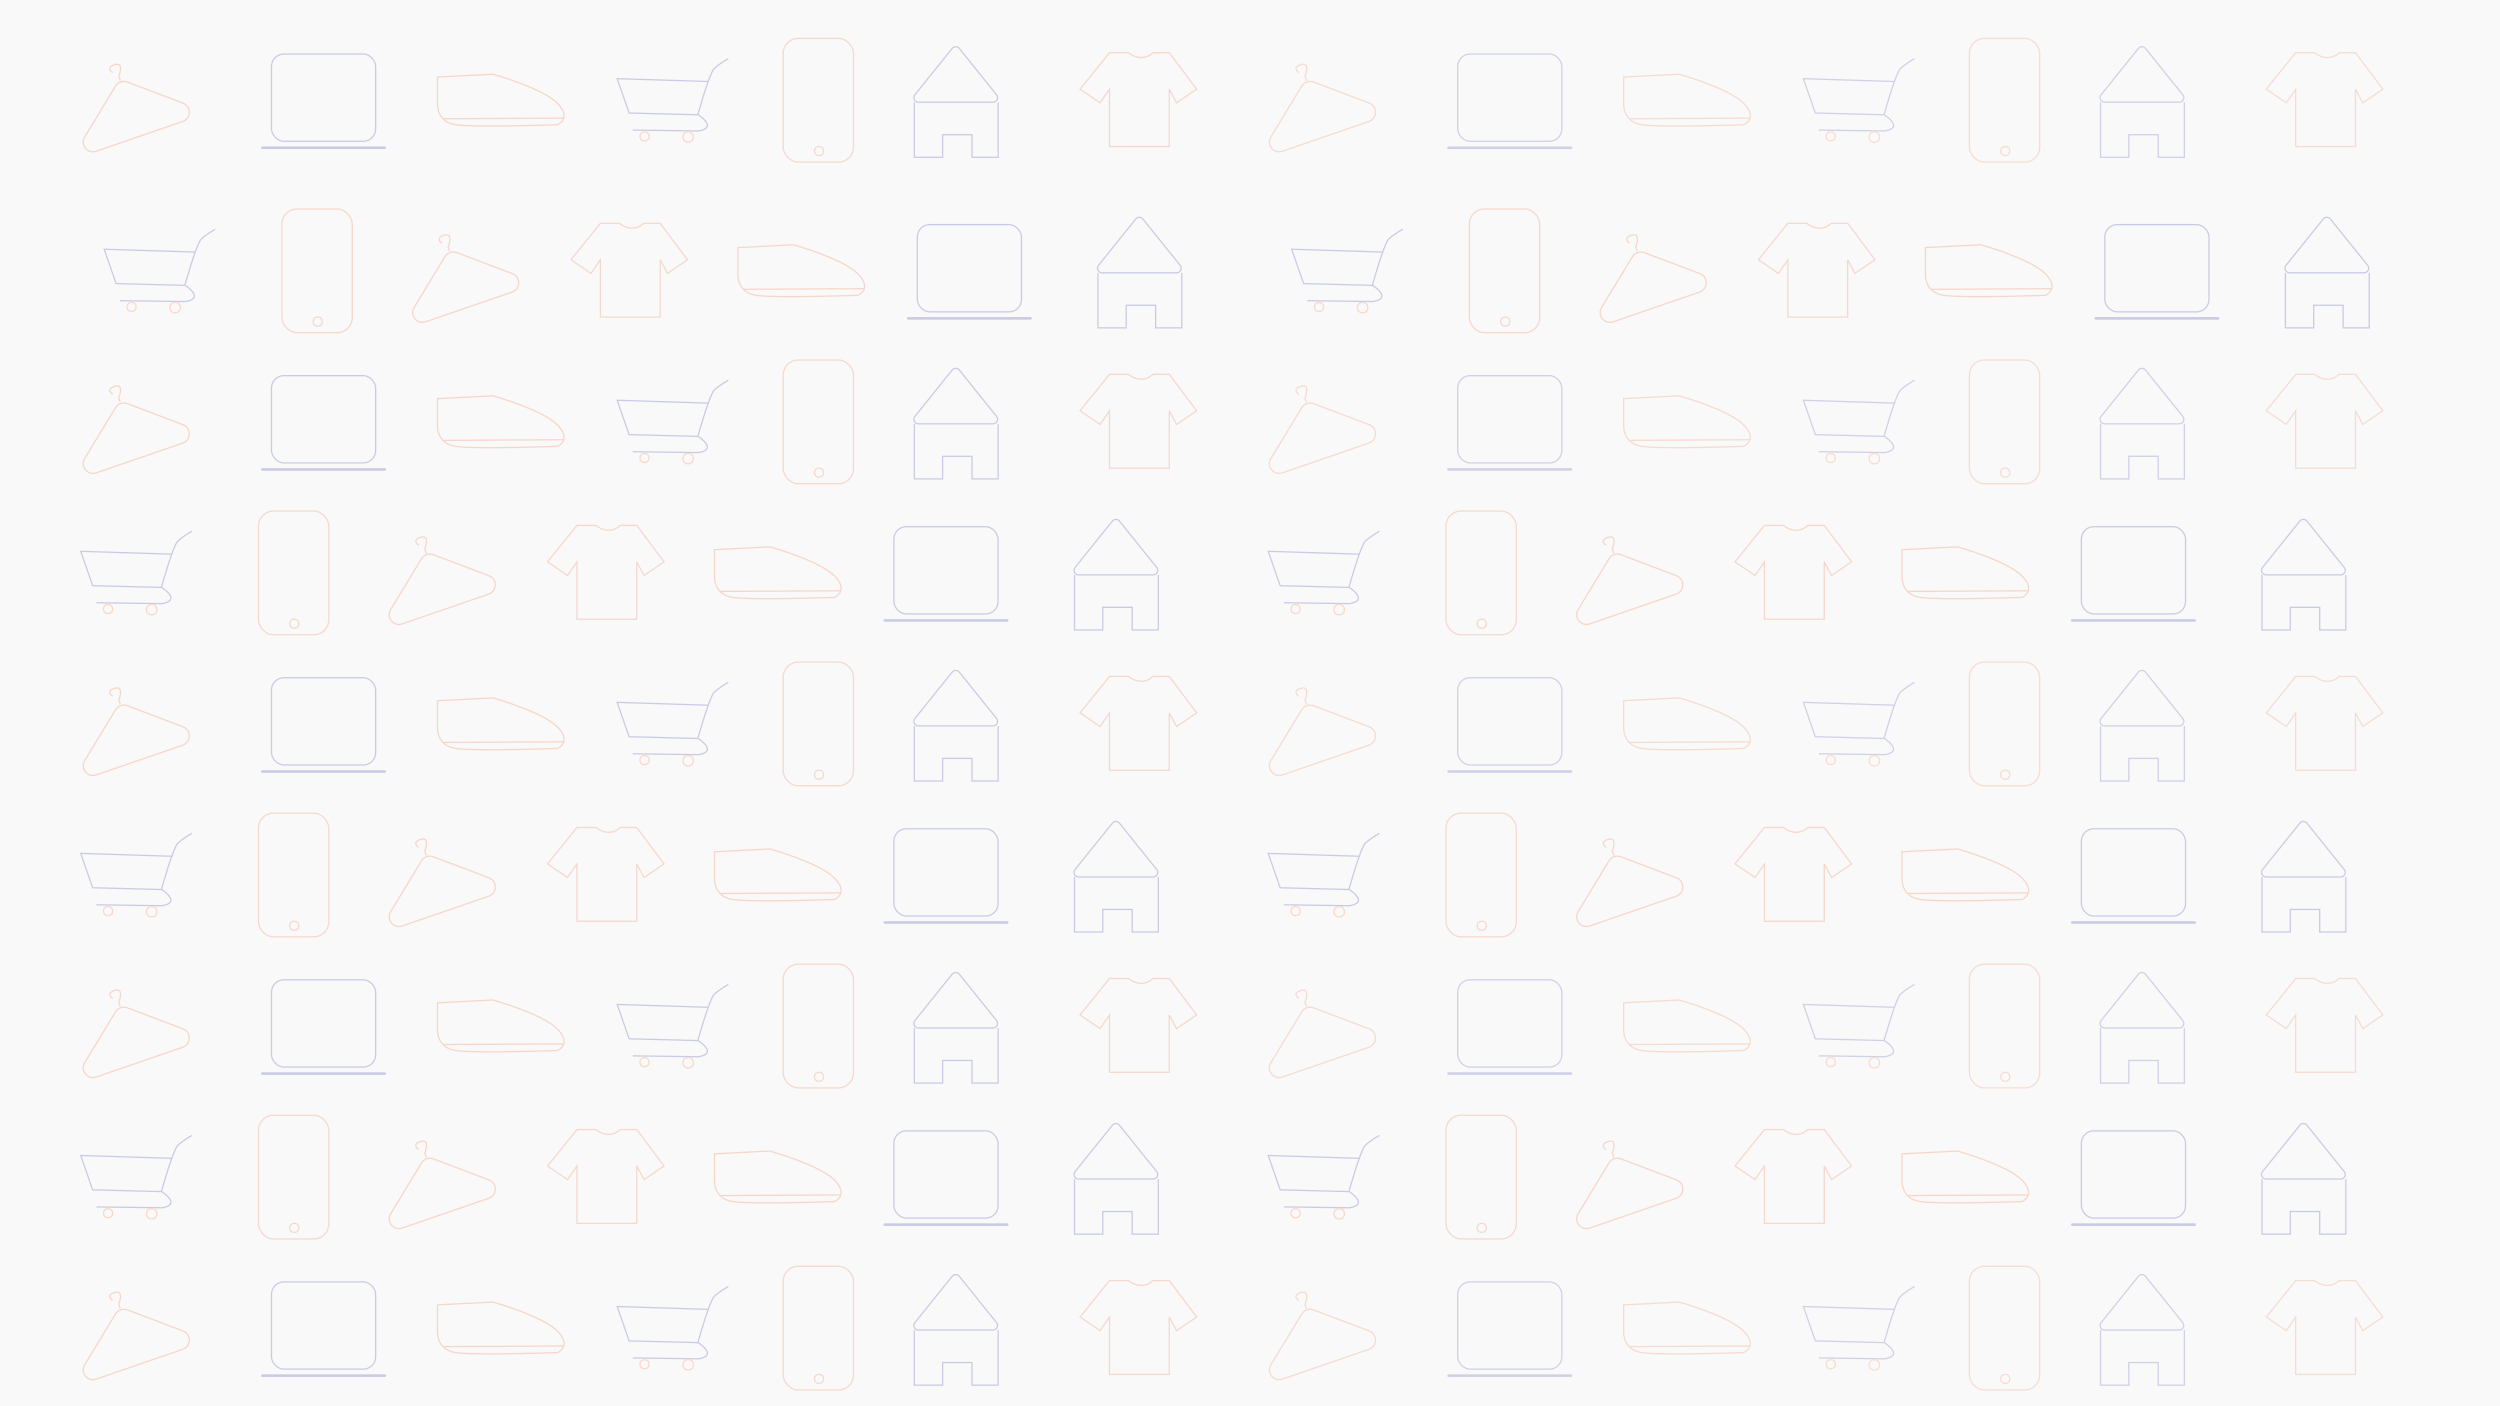 <svg id="Group_47" data-name="Group 47" xmlns="http://www.w3.org/2000/svg" width="1920" height="1080" viewBox="0 0 1920 1080">
  <defs>
    <style>
      .cls-1 {
        fill: #f9f9f9;
      }

      .cls-2, .cls-7 {
        opacity: 0.2;
      }

      .cls-11, .cls-14, .cls-3, .cls-4, .cls-5, .cls-6, .cls-7, .cls-8, .cls-9 {
        fill: none;
      }

      .cls-4 {
        stroke: #e84d0a;
      }

      .cls-5, .cls-9 {
        stroke: #0b168f;
      }

      .cls-6 {
        stroke: #f50;
      }

      .cls-11, .cls-7, .cls-8 {
        stroke: #e95718;
      }

      .cls-9 {
        stroke-linecap: round;
        stroke-width: 2px;
      }

      .cls-10, .cls-11 {
        opacity: 0.88;
      }

      .cls-12, .cls-13, .cls-15 {
        stroke: none;
      }

      .cls-13 {
        fill: #e84d0a;
      }

      .cls-15 {
        fill: #0b168f;
      }
    </style>
  </defs>
  <rect id="Rectangle_7" data-name="Rectangle 7" class="cls-1" width="1920" height="1080"/>
  <g id="Group_44" data-name="Group 44">
    <g id="Group_38" data-name="Group 38">
      <g id="Group_35" data-name="Group 35">
        <g id="Group_1" data-name="Group 1" class="cls-2" transform="translate(-391.344 -196.347) rotate(-19)">
          <g id="Polygon_2" data-name="Polygon 2" class="cls-3" transform="translate(316 399.826)">
            <path class="cls-12" d="M52.146,4.253a8,8,0,0,1,10.229,0L97.5,33.459A8,8,0,0,1,92.387,47.61H22.135A8,8,0,0,1,17.02,33.459Z"/>
            <path class="cls-13" d="M 57.261 3.404 C 55.629 3.404 54.04 3.979 52.785 5.022 L 17.659 34.227 C 16.467 35.218 15.655 36.497 15.31 37.924 C 14.988 39.255 15.071 40.661 15.551 41.989 C 16.032 43.318 16.866 44.452 17.964 45.27 C 19.143 46.146 20.585 46.61 22.135 46.61 L 92.387 46.61 C 93.937 46.61 95.379 46.146 96.557 45.27 C 97.655 44.452 98.49 43.318 98.97 41.989 C 99.45 40.661 99.534 39.255 99.212 37.924 C 98.866 36.497 98.054 35.218 96.862 34.227 L 61.736 5.022 C 60.481 3.979 58.892 3.404 57.261 3.404 M 57.261 2.404 C 59.077 2.404 60.893 3.02 62.375 4.253 L 97.501 33.459 C 103.258 38.245 99.873 47.61 92.387 47.61 L 22.135 47.61 C 14.648 47.61 11.263 38.245 17.02 33.459 L 52.146 4.253 C 53.628 3.02 55.444 2.404 57.261 2.404 Z"/>
          </g>
          <path id="Path_36" data-name="Path 36" class="cls-4" d="M2398.381,1715.727v-3.462s7.946-9.368,0-9.572-3.465,5.3-3.465,5.3" transform="translate(-2025.121 -1314)"/>
        </g>
        <g id="Group_2" data-name="Group 2" class="cls-2" transform="translate(180 -180.407)">
          <path id="Path_37" data-name="Path 37" class="cls-4" d="M2194.6,1551.407s38,10.578,49.52,22.331,0,16.454,0,16.454-63.339,2.351-78.311,0-13.82-16.454-13.82-16.454v-20.173Z" transform="translate(-1996 -1314)"/>
          <path id="Path_38" data-name="Path 38" class="cls-4" d="M2156.6,1585.606l92.354-.476" transform="translate(-1996 -1314)"/>
        </g>
        <g id="Cart" class="cls-2" transform="translate(-367 -229)">
          <path id="Path_3" data-name="Path 3" class="cls-5" d="M932.323,274s-7.284,4.142-10.9,7.755-12.473,35.39-12.473,35.39L856.169,315.8,847,289.411l70.018,2.193" transform="translate(-6)"/>
          <path id="Path_4" data-name="Path 4" class="cls-5" d="M965.12,518.6s7.054,4.525,7.054,8.138-7.054,4.3-7.054,4.3l-50.237-.688" transform="translate(-61.91 -201.452)"/>
          <g id="Ellipse_1" data-name="Ellipse 1" class="cls-6" transform="translate(858 329.736)">
            <circle class="cls-12" cx="4" cy="4" r="4"/>
            <circle class="cls-14" cx="4" cy="4" r="3.5"/>
          </g>
          <g id="Ellipse_2" data-name="Ellipse 2" class="cls-6" transform="translate(891 329.736)">
            <circle class="cls-12" cx="4.5" cy="4.5" r="4.5"/>
            <circle class="cls-14" cx="4.5" cy="4.5" r="4"/>
          </g>
        </g>
        <path id="Path_39" data-name="Path 39" class="cls-7" d="M2232.547,1708.9c11.19,8.392,18.883,0,18.883,0h12.589L2285,1736.876l-15.386,10.49-5.595-10.49v44.06H2218.1v-44.06l-7.238,10.49-15.386-10.49L2218.1,1708.9Z" transform="translate(-1366 -1668.402)"/>
        <g id="Group_3" data-name="Group 3" class="cls-2" transform="translate(149 -157)">
          <g id="Rectangle_8" data-name="Rectangle 8" class="cls-8" transform="translate(452 186)">
            <rect class="cls-12" width="55" height="96" rx="12"/>
            <rect class="cls-14" x="0.5" y="0.5" width="54" height="95" rx="11.5"/>
          </g>
          <g id="Ellipse_7" data-name="Ellipse 7" class="cls-8" transform="translate(476 269)">
            <circle class="cls-12" cx="4" cy="4" r="4"/>
            <circle class="cls-14" cx="4" cy="4" r="3.5"/>
          </g>
        </g>
        <g id="Group_4" data-name="Group 4" class="cls-2" transform="translate(-283 -15)">
          <g id="Rectangle_9" data-name="Rectangle 9" class="cls-5" transform="translate(491 56)">
            <rect class="cls-12" width="81" height="68" rx="10"/>
            <rect class="cls-14" x="0.5" y="0.5" width="80" height="67" rx="9.5"/>
          </g>
          <line id="Line_1" data-name="Line 1" class="cls-9" x2="94" transform="translate(484.5 128.5)"/>
        </g>
        <g id="Group_5" data-name="Group 5" class="cls-2" transform="translate(372 -251.393)">
          <path id="Path_40" data-name="Path 40" class="cls-5" d="M2327.661,1656.775v42.245h21.714v-17.365h22.586v17.365h20.077v-42.245" transform="translate(-1997.453 -1326.821)"/>
          <g id="Polygon_4" data-name="Polygon 4" class="cls-3" transform="translate(325 284.393)">
            <path class="cls-12" d="M33.883,3.875a4,4,0,0,1,6.234,0L68.766,39.493A4,4,0,0,1,65.649,46H8.351a4,4,0,0,1-3.117-6.507Z"/>
            <path class="cls-15" d="M 37 3.382 C 36.087 3.382 35.235 3.79 34.662 4.502 L 6.013 40.12 C 5.272 41.042 5.134 42.229 5.645 43.296 C 6.156 44.363 7.168 45 8.351 45 L 65.649 45 C 66.832 45 67.844 44.363 68.355 43.296 C 68.866 42.229 68.728 41.042 67.987 40.12 L 39.338 4.502 C 38.765 3.79 37.913 3.382 37 3.382 M 37 2.382 C 38.158 2.382 39.316 2.88 40.117 3.875 L 68.766 39.493 C 70.871 42.11 69.008 46 65.649 46 L 8.351 46 C 4.992 46 3.129 42.11 5.234 39.493 L 33.883 3.875 C 34.684 2.88 35.842 2.382 37 2.382 Z"/>
          </g>
        </g>
      </g>
      <g id="Group_16" data-name="Group 16" class="cls-2" transform="translate(4 20)">
        <g id="Group_6" data-name="Group 6" class="cls-10" transform="translate(515.656 -216.347) rotate(-19)">
          <g id="Polygon_2-2" data-name="Polygon 2" class="cls-3" transform="translate(316 399.826)">
            <path class="cls-12" d="M52.146,4.253a8,8,0,0,1,10.229,0L97.5,33.459A8,8,0,0,1,92.387,47.61H22.135A8,8,0,0,1,17.02,33.459Z"/>
            <path class="cls-13" d="M 57.261 3.404 C 55.629 3.404 54.04 3.979 52.785 5.022 L 17.659 34.227 C 16.467 35.218 15.655 36.497 15.31 37.924 C 14.988 39.255 15.071 40.661 15.551 41.989 C 16.032 43.318 16.866 44.452 17.964 45.27 C 19.143 46.146 20.585 46.61 22.135 46.61 L 92.387 46.61 C 93.937 46.61 95.379 46.146 96.557 45.27 C 97.655 44.452 98.49 43.318 98.97 41.989 C 99.45 40.661 99.534 39.255 99.212 37.924 C 98.866 36.497 98.054 35.218 96.862 34.227 L 61.736 5.022 C 60.481 3.979 58.892 3.404 57.261 3.404 M 57.261 2.404 C 59.077 2.404 60.893 3.02 62.375 4.253 L 97.501 33.459 C 103.258 38.245 99.873 47.61 92.387 47.61 L 22.135 47.61 C 14.648 47.61 11.263 38.245 17.02 33.459 L 52.146 4.253 C 53.628 3.02 55.444 2.404 57.261 2.404 Z"/>
          </g>
          <path id="Path_36-2" data-name="Path 36" class="cls-4" d="M2398.381,1715.727v-3.462s7.946-9.368,0-9.572-3.465,5.3-3.465,5.3" transform="translate(-2025.121 -1314)"/>
        </g>
        <g id="Group_8" data-name="Group 8" class="cls-10" transform="translate(1087 -200.407)">
          <path id="Path_37-2" data-name="Path 37" class="cls-4" d="M2194.6,1551.407s38,10.578,49.52,22.331,0,16.454,0,16.454-63.339,2.351-78.311,0-13.82-16.454-13.82-16.454v-20.173Z" transform="translate(-1996 -1314)"/>
          <path id="Path_38-2" data-name="Path 38" class="cls-4" d="M2156.6,1585.606l92.354-.476" transform="translate(-1996 -1314)"/>
        </g>
        <g id="Cart-2" data-name="Cart" class="cls-10" transform="translate(540 -249)">
          <path id="Path_3-2" data-name="Path 3" class="cls-5" d="M932.323,274s-7.284,4.142-10.9,7.755-12.473,35.39-12.473,35.39L856.169,315.8,847,289.411l70.018,2.193" transform="translate(-6)"/>
          <path id="Path_4-2" data-name="Path 4" class="cls-5" d="M965.12,518.6s7.054,4.525,7.054,8.138-7.054,4.3-7.054,4.3l-50.237-.688" transform="translate(-61.91 -201.452)"/>
          <g id="Ellipse_1-2" data-name="Ellipse 1" class="cls-6" transform="translate(858 329.736)">
            <circle class="cls-12" cx="4" cy="4" r="4"/>
            <circle class="cls-14" cx="4" cy="4" r="3.5"/>
          </g>
          <g id="Ellipse_2-2" data-name="Ellipse 2" class="cls-6" transform="translate(891 329.736)">
            <circle class="cls-12" cx="4.5" cy="4.5" r="4.5"/>
            <circle class="cls-14" cx="4.5" cy="4.5" r="4"/>
          </g>
        </g>
        <path id="Path_41" data-name="Path 41" class="cls-11" d="M2232.547,1708.9c11.19,8.392,18.883,0,18.883,0h12.589L2285,1736.876l-15.386,10.49-5.595-10.49v44.06H2218.1v-44.06l-7.238,10.49-15.386-10.49L2218.1,1708.9Z" transform="translate(-459 -1688.402)"/>
        <g id="Group_9" data-name="Group 9" class="cls-10" transform="translate(1056 -177)">
          <g id="Rectangle_8-2" data-name="Rectangle 8" class="cls-8" transform="translate(452 186)">
            <rect class="cls-12" width="55" height="96" rx="12"/>
            <rect class="cls-14" x="0.5" y="0.5" width="54" height="95" rx="11.5"/>
          </g>
          <g id="Ellipse_7-2" data-name="Ellipse 7" class="cls-8" transform="translate(476 269)">
            <circle class="cls-12" cx="4" cy="4" r="4"/>
            <circle class="cls-14" cx="4" cy="4" r="3.5"/>
          </g>
        </g>
        <g id="Group_7" data-name="Group 7" class="cls-10" transform="translate(624 -35)">
          <g id="Rectangle_9-2" data-name="Rectangle 9" class="cls-5" transform="translate(491 56)">
            <rect class="cls-12" width="81" height="68" rx="10"/>
            <rect class="cls-14" x="0.5" y="0.5" width="80" height="67" rx="9.5"/>
          </g>
          <line id="Line_1-2" data-name="Line 1" class="cls-9" x2="94" transform="translate(484.5 128.5)"/>
        </g>
        <g id="Group_10" data-name="Group 10" class="cls-10" transform="translate(1279 -271.393)">
          <path id="Path_40-2" data-name="Path 40" class="cls-5" d="M2327.661,1656.775v42.245h21.714v-17.365h22.586v17.365h20.077v-42.245" transform="translate(-1997.453 -1326.821)"/>
          <g id="Polygon_4-2" data-name="Polygon 4" class="cls-3" transform="translate(325 284.393)">
            <path class="cls-12" d="M33.883,3.875a4,4,0,0,1,6.234,0L68.766,39.493A4,4,0,0,1,65.649,46H8.351a4,4,0,0,1-3.117-6.507Z"/>
            <path class="cls-15" d="M 37 3.382 C 36.087 3.382 35.235 3.79 34.662 4.502 L 6.013 40.12 C 5.272 41.042 5.134 42.229 5.645 43.296 C 6.156 44.363 7.168 45 8.351 45 L 65.649 45 C 66.832 45 67.844 44.363 68.355 43.296 C 68.866 42.229 68.728 41.042 67.987 40.12 L 39.338 4.502 C 38.765 3.79 37.913 3.382 37 3.382 M 37 2.382 C 38.158 2.382 39.316 2.88 40.117 3.875 L 68.766 39.493 C 70.871 42.11 69.008 46 65.649 46 L 8.351 46 C 4.992 46 3.129 42.11 5.234 39.493 L 33.883 3.875 C 34.684 2.88 35.842 2.382 37 2.382 Z"/>
          </g>
        </g>
      </g>
    </g>
    <g id="Group_39" data-name="Group 39">
      <g id="Group_37" data-name="Group 37">
        <g id="Group_1-2" data-name="Group 1" class="cls-2" transform="translate(-391.344 50.653) rotate(-19)">
          <g id="Polygon_2-3" data-name="Polygon 2" class="cls-3" transform="translate(316 399.826)">
            <path class="cls-12" d="M52.146,4.253a8,8,0,0,1,10.229,0L97.5,33.459A8,8,0,0,1,92.387,47.61H22.135A8,8,0,0,1,17.02,33.459Z"/>
            <path class="cls-13" d="M 57.261 3.404 C 55.629 3.404 54.04 3.979 52.785 5.022 L 17.659 34.227 C 16.467 35.218 15.655 36.497 15.31 37.924 C 14.988 39.255 15.071 40.661 15.551 41.989 C 16.032 43.318 16.866 44.452 17.964 45.27 C 19.143 46.146 20.585 46.61 22.135 46.61 L 92.387 46.61 C 93.937 46.61 95.379 46.146 96.557 45.27 C 97.655 44.452 98.49 43.318 98.97 41.989 C 99.45 40.661 99.534 39.255 99.212 37.924 C 98.866 36.497 98.054 35.218 96.862 34.227 L 61.736 5.022 C 60.481 3.979 58.892 3.404 57.261 3.404 M 57.261 2.404 C 59.077 2.404 60.893 3.02 62.375 4.253 L 97.501 33.459 C 103.258 38.245 99.873 47.61 92.387 47.61 L 22.135 47.61 C 14.648 47.61 11.263 38.245 17.02 33.459 L 52.146 4.253 C 53.628 3.02 55.444 2.404 57.261 2.404 Z"/>
          </g>
          <path id="Path_36-3" data-name="Path 36" class="cls-4" d="M2398.381,1715.727v-3.462s7.946-9.368,0-9.572-3.465,5.3-3.465,5.3" transform="translate(-2025.121 -1314)"/>
        </g>
        <g id="Group_2-2" data-name="Group 2" class="cls-2" transform="translate(180 66.593)">
          <path id="Path_37-3" data-name="Path 37" class="cls-4" d="M2194.6,1551.407s38,10.578,49.52,22.331,0,16.454,0,16.454-63.339,2.351-78.311,0-13.82-16.454-13.82-16.454v-20.173Z" transform="translate(-1996 -1314)"/>
          <path id="Path_38-3" data-name="Path 38" class="cls-4" d="M2156.6,1585.606l92.354-.476" transform="translate(-1996 -1314)"/>
        </g>
        <g id="Cart-3" data-name="Cart" class="cls-2" transform="translate(-367 18)">
          <path id="Path_3-3" data-name="Path 3" class="cls-5" d="M932.323,274s-7.284,4.142-10.9,7.755-12.473,35.39-12.473,35.39L856.169,315.8,847,289.411l70.018,2.193" transform="translate(-6)"/>
          <path id="Path_4-3" data-name="Path 4" class="cls-5" d="M965.12,518.6s7.054,4.525,7.054,8.138-7.054,4.3-7.054,4.3l-50.237-.688" transform="translate(-61.91 -201.452)"/>
          <g id="Ellipse_1-3" data-name="Ellipse 1" class="cls-6" transform="translate(858 329.736)">
            <circle class="cls-12" cx="4" cy="4" r="4"/>
            <circle class="cls-14" cx="4" cy="4" r="3.5"/>
          </g>
          <g id="Ellipse_2-3" data-name="Ellipse 2" class="cls-6" transform="translate(891 329.736)">
            <circle class="cls-12" cx="4.5" cy="4.5" r="4.5"/>
            <circle class="cls-14" cx="4.5" cy="4.5" r="4"/>
          </g>
        </g>
        <path id="Path_39-2" data-name="Path 39" class="cls-7" d="M2232.547,1708.9c11.19,8.392,18.883,0,18.883,0h12.589L2285,1736.876l-15.386,10.49-5.595-10.49v44.06H2218.1v-44.06l-7.238,10.49-15.386-10.49L2218.1,1708.9Z" transform="translate(-1366 -1421.402)"/>
        <g id="Group_3-2" data-name="Group 3" class="cls-2" transform="translate(149 90)">
          <g id="Rectangle_8-3" data-name="Rectangle 8" class="cls-8" transform="translate(452 186)">
            <rect class="cls-12" width="55" height="96" rx="12"/>
            <rect class="cls-14" x="0.5" y="0.5" width="54" height="95" rx="11.5"/>
          </g>
          <g id="Ellipse_7-3" data-name="Ellipse 7" class="cls-8" transform="translate(476 269)">
            <circle class="cls-12" cx="4" cy="4" r="4"/>
            <circle class="cls-14" cx="4" cy="4" r="3.5"/>
          </g>
        </g>
        <g id="Group_4-2" data-name="Group 4" class="cls-2" transform="translate(-283 232)">
          <g id="Rectangle_9-3" data-name="Rectangle 9" class="cls-5" transform="translate(491 56)">
            <rect class="cls-12" width="81" height="68" rx="10"/>
            <rect class="cls-14" x="0.5" y="0.5" width="80" height="67" rx="9.5"/>
          </g>
          <line id="Line_1-3" data-name="Line 1" class="cls-9" x2="94" transform="translate(484.5 128.5)"/>
        </g>
        <g id="Group_5-2" data-name="Group 5" class="cls-2" transform="translate(372 -4.393)">
          <path id="Path_40-3" data-name="Path 40" class="cls-5" d="M2327.661,1656.775v42.245h21.714v-17.365h22.586v17.365h20.077v-42.245" transform="translate(-1997.453 -1326.821)"/>
          <g id="Polygon_4-3" data-name="Polygon 4" class="cls-3" transform="translate(325 284.393)">
            <path class="cls-12" d="M33.883,3.875a4,4,0,0,1,6.234,0L68.766,39.493A4,4,0,0,1,65.649,46H8.351a4,4,0,0,1-3.117-6.507Z"/>
            <path class="cls-15" d="M 37 3.382 C 36.087 3.382 35.235 3.79 34.662 4.502 L 6.013 40.12 C 5.272 41.042 5.134 42.229 5.645 43.296 C 6.156 44.363 7.168 45 8.351 45 L 65.649 45 C 66.832 45 67.844 44.363 68.355 43.296 C 68.866 42.229 68.728 41.042 67.987 40.12 L 39.338 4.502 C 38.765 3.79 37.913 3.382 37 3.382 M 37 2.382 C 38.158 2.382 39.316 2.88 40.117 3.875 L 68.766 39.493 C 70.871 42.11 69.008 46 65.649 46 L 8.351 46 C 4.992 46 3.129 42.11 5.234 39.493 L 33.883 3.875 C 34.684 2.88 35.842 2.382 37 2.382 Z"/>
          </g>
        </g>
      </g>
      <g id="Group_25" data-name="Group 25" class="cls-2" transform="translate(4 267)">
        <g id="Group_6-2" data-name="Group 6" class="cls-10" transform="translate(515.656 -216.347) rotate(-19)">
          <g id="Polygon_2-4" data-name="Polygon 2" class="cls-3" transform="translate(316 399.826)">
            <path class="cls-12" d="M52.146,4.253a8,8,0,0,1,10.229,0L97.5,33.459A8,8,0,0,1,92.387,47.61H22.135A8,8,0,0,1,17.02,33.459Z"/>
            <path class="cls-13" d="M 57.261 3.404 C 55.629 3.404 54.04 3.979 52.785 5.022 L 17.659 34.227 C 16.467 35.218 15.655 36.497 15.31 37.924 C 14.988 39.255 15.071 40.661 15.551 41.989 C 16.032 43.318 16.866 44.452 17.964 45.27 C 19.143 46.146 20.585 46.61 22.135 46.61 L 92.387 46.61 C 93.937 46.61 95.379 46.146 96.557 45.27 C 97.655 44.452 98.49 43.318 98.97 41.989 C 99.45 40.661 99.534 39.255 99.212 37.924 C 98.866 36.497 98.054 35.218 96.862 34.227 L 61.736 5.022 C 60.481 3.979 58.892 3.404 57.261 3.404 M 57.261 2.404 C 59.077 2.404 60.893 3.02 62.375 4.253 L 97.501 33.459 C 103.258 38.245 99.873 47.61 92.387 47.61 L 22.135 47.61 C 14.648 47.61 11.263 38.245 17.02 33.459 L 52.146 4.253 C 53.628 3.02 55.444 2.404 57.261 2.404 Z"/>
          </g>
          <path id="Path_36-4" data-name="Path 36" class="cls-4" d="M2398.381,1715.727v-3.462s7.946-9.368,0-9.572-3.465,5.3-3.465,5.3" transform="translate(-2025.121 -1314)"/>
        </g>
        <g id="Group_8-2" data-name="Group 8" class="cls-10" transform="translate(1087 -200.407)">
          <path id="Path_37-4" data-name="Path 37" class="cls-4" d="M2194.6,1551.407s38,10.578,49.52,22.331,0,16.454,0,16.454-63.339,2.351-78.311,0-13.82-16.454-13.82-16.454v-20.173Z" transform="translate(-1996 -1314)"/>
          <path id="Path_38-4" data-name="Path 38" class="cls-4" d="M2156.6,1585.606l92.354-.476" transform="translate(-1996 -1314)"/>
        </g>
        <g id="Cart-4" data-name="Cart" class="cls-10" transform="translate(540 -249)">
          <path id="Path_3-4" data-name="Path 3" class="cls-5" d="M932.323,274s-7.284,4.142-10.9,7.755-12.473,35.39-12.473,35.39L856.169,315.8,847,289.411l70.018,2.193" transform="translate(-6)"/>
          <path id="Path_4-4" data-name="Path 4" class="cls-5" d="M965.12,518.6s7.054,4.525,7.054,8.138-7.054,4.3-7.054,4.3l-50.237-.688" transform="translate(-61.91 -201.452)"/>
          <g id="Ellipse_1-4" data-name="Ellipse 1" class="cls-6" transform="translate(858 329.736)">
            <circle class="cls-12" cx="4" cy="4" r="4"/>
            <circle class="cls-14" cx="4" cy="4" r="3.5"/>
          </g>
          <g id="Ellipse_2-4" data-name="Ellipse 2" class="cls-6" transform="translate(891 329.736)">
            <circle class="cls-12" cx="4.5" cy="4.5" r="4.5"/>
            <circle class="cls-14" cx="4.5" cy="4.5" r="4"/>
          </g>
        </g>
        <path id="Path_41-2" data-name="Path 41" class="cls-11" d="M2232.547,1708.9c11.19,8.392,18.883,0,18.883,0h12.589L2285,1736.876l-15.386,10.49-5.595-10.49v44.06H2218.1v-44.06l-7.238,10.49-15.386-10.49L2218.1,1708.9Z" transform="translate(-459 -1688.402)"/>
        <g id="Group_9-2" data-name="Group 9" class="cls-10" transform="translate(1056 -177)">
          <g id="Rectangle_8-4" data-name="Rectangle 8" class="cls-8" transform="translate(452 186)">
            <rect class="cls-12" width="55" height="96" rx="12"/>
            <rect class="cls-14" x="0.5" y="0.5" width="54" height="95" rx="11.5"/>
          </g>
          <g id="Ellipse_7-4" data-name="Ellipse 7" class="cls-8" transform="translate(476 269)">
            <circle class="cls-12" cx="4" cy="4" r="4"/>
            <circle class="cls-14" cx="4" cy="4" r="3.5"/>
          </g>
        </g>
        <g id="Group_7-2" data-name="Group 7" class="cls-10" transform="translate(624 -35)">
          <g id="Rectangle_9-4" data-name="Rectangle 9" class="cls-5" transform="translate(491 56)">
            <rect class="cls-12" width="81" height="68" rx="10"/>
            <rect class="cls-14" x="0.5" y="0.5" width="80" height="67" rx="9.5"/>
          </g>
          <line id="Line_1-4" data-name="Line 1" class="cls-9" x2="94" transform="translate(484.5 128.5)"/>
        </g>
        <g id="Group_10-2" data-name="Group 10" class="cls-10" transform="translate(1279 -271.393)">
          <path id="Path_40-4" data-name="Path 40" class="cls-5" d="M2327.661,1656.775v42.245h21.714v-17.365h22.586v17.365h20.077v-42.245" transform="translate(-1997.453 -1326.821)"/>
          <g id="Polygon_4-4" data-name="Polygon 4" class="cls-3" transform="translate(325 284.393)">
            <path class="cls-12" d="M33.883,3.875a4,4,0,0,1,6.234,0L68.766,39.493A4,4,0,0,1,65.649,46H8.351a4,4,0,0,1-3.117-6.507Z"/>
            <path class="cls-15" d="M 37 3.382 C 36.087 3.382 35.235 3.79 34.662 4.502 L 6.013 40.12 C 5.272 41.042 5.134 42.229 5.645 43.296 C 6.156 44.363 7.168 45 8.351 45 L 65.649 45 C 66.832 45 67.844 44.363 68.355 43.296 C 68.866 42.229 68.728 41.042 67.987 40.12 L 39.338 4.502 C 38.765 3.79 37.913 3.382 37 3.382 M 37 2.382 C 38.158 2.382 39.316 2.88 40.117 3.875 L 68.766 39.493 C 70.871 42.11 69.008 46 65.649 46 L 8.351 46 C 4.992 46 3.129 42.11 5.234 39.493 L 33.883 3.875 C 34.684 2.88 35.842 2.382 37 2.382 Z"/>
          </g>
        </g>
      </g>
    </g>
    <g id="Group_42" data-name="Group 42">
      <g id="Group_36" data-name="Group 36">
        <g id="Group_2-3" data-name="Group 2" class="cls-2" transform="translate(180 298.593)">
          <path id="Path_37-5" data-name="Path 37" class="cls-4" d="M2194.6,1551.407s38,10.578,49.52,22.331,0,16.454,0,16.454-63.339,2.351-78.311,0-13.82-16.454-13.82-16.454v-20.173Z" transform="translate(-1996 -1314)"/>
          <path id="Path_38-5" data-name="Path 38" class="cls-4" d="M2156.6,1585.606l92.354-.476" transform="translate(-1996 -1314)"/>
        </g>
        <g id="Cart-5" data-name="Cart" class="cls-2" transform="translate(-367 250)">
          <path id="Path_3-5" data-name="Path 3" class="cls-5" d="M932.323,274s-7.284,4.142-10.9,7.755-12.473,35.39-12.473,35.39L856.169,315.8,847,289.411l70.018,2.193" transform="translate(-6)"/>
          <path id="Path_4-5" data-name="Path 4" class="cls-5" d="M965.12,518.6s7.054,4.525,7.054,8.138-7.054,4.3-7.054,4.3l-50.237-.688" transform="translate(-61.91 -201.452)"/>
          <g id="Ellipse_1-5" data-name="Ellipse 1" class="cls-6" transform="translate(858 329.736)">
            <circle class="cls-12" cx="4" cy="4" r="4"/>
            <circle class="cls-14" cx="4" cy="4" r="3.5"/>
          </g>
          <g id="Ellipse_2-5" data-name="Ellipse 2" class="cls-6" transform="translate(891 329.736)">
            <circle class="cls-12" cx="4.5" cy="4.5" r="4.5"/>
            <circle class="cls-14" cx="4.5" cy="4.5" r="4"/>
          </g>
        </g>
        <path id="Path_39-3" data-name="Path 39" class="cls-7" d="M2232.547,1708.9c11.19,8.392,18.883,0,18.883,0h12.589L2285,1736.876l-15.386,10.49-5.595-10.49v44.06H2218.1v-44.06l-7.238,10.49-15.386-10.49L2218.1,1708.9Z" transform="translate(-1366 -1189.402)"/>
        <g id="Group_3-3" data-name="Group 3" class="cls-2" transform="translate(149 322)">
          <g id="Rectangle_8-5" data-name="Rectangle 8" class="cls-8" transform="translate(452 186)">
            <rect class="cls-12" width="55" height="96" rx="12"/>
            <rect class="cls-14" x="0.5" y="0.5" width="54" height="95" rx="11.5"/>
          </g>
          <g id="Ellipse_7-5" data-name="Ellipse 7" class="cls-8" transform="translate(476 269)">
            <circle class="cls-12" cx="4" cy="4" r="4"/>
            <circle class="cls-14" cx="4" cy="4" r="3.5"/>
          </g>
        </g>
        <g id="Group_4-3" data-name="Group 4" class="cls-2" transform="translate(-283 464)">
          <g id="Rectangle_9-5" data-name="Rectangle 9" class="cls-5" transform="translate(491 56)">
            <rect class="cls-12" width="81" height="68" rx="10"/>
            <rect class="cls-14" x="0.5" y="0.5" width="80" height="67" rx="9.5"/>
          </g>
          <line id="Line_1-5" data-name="Line 1" class="cls-9" x2="94" transform="translate(484.5 128.5)"/>
        </g>
        <g id="Group_5-3" data-name="Group 5" class="cls-2" transform="translate(372 227.607)">
          <path id="Path_40-5" data-name="Path 40" class="cls-5" d="M2327.661,1656.775v42.245h21.714v-17.365h22.586v17.365h20.077v-42.245" transform="translate(-1997.453 -1326.821)"/>
          <g id="Polygon_4-5" data-name="Polygon 4" class="cls-3" transform="translate(325 284.393)">
            <path class="cls-12" d="M33.883,3.875a4,4,0,0,1,6.234,0L68.766,39.493A4,4,0,0,1,65.649,46H8.351a4,4,0,0,1-3.117-6.507Z"/>
            <path class="cls-15" d="M 37 3.382 C 36.087 3.382 35.235 3.79 34.662 4.502 L 6.013 40.12 C 5.272 41.042 5.134 42.229 5.645 43.296 C 6.156 44.363 7.168 45 8.351 45 L 65.649 45 C 66.832 45 67.844 44.363 68.355 43.296 C 68.866 42.229 68.728 41.042 67.987 40.12 L 39.338 4.502 C 38.765 3.79 37.913 3.382 37 3.382 M 37 2.382 C 38.158 2.382 39.316 2.88 40.117 3.875 L 68.766 39.493 C 70.871 42.11 69.008 46 65.649 46 L 8.351 46 C 4.992 46 3.129 42.11 5.234 39.493 L 33.883 3.875 C 34.684 2.88 35.842 2.382 37 2.382 Z"/>
          </g>
        </g>
      </g>
      <g id="Group_40" data-name="Group 40">
        <g id="Group_1-3" data-name="Group 1" class="cls-2" transform="translate(-391.344 282.653) rotate(-19)">
          <g id="Polygon_2-5" data-name="Polygon 2" class="cls-3" transform="translate(316 399.826)">
            <path class="cls-12" d="M52.146,4.253a8,8,0,0,1,10.229,0L97.5,33.459A8,8,0,0,1,92.387,47.61H22.135A8,8,0,0,1,17.02,33.459Z"/>
            <path class="cls-13" d="M 57.261 3.404 C 55.629 3.404 54.04 3.979 52.785 5.022 L 17.659 34.227 C 16.467 35.218 15.655 36.497 15.31 37.924 C 14.988 39.255 15.071 40.661 15.551 41.989 C 16.032 43.318 16.866 44.452 17.964 45.27 C 19.143 46.146 20.585 46.61 22.135 46.61 L 92.387 46.61 C 93.937 46.61 95.379 46.146 96.557 45.27 C 97.655 44.452 98.49 43.318 98.97 41.989 C 99.45 40.661 99.534 39.255 99.212 37.924 C 98.866 36.497 98.054 35.218 96.862 34.227 L 61.736 5.022 C 60.481 3.979 58.892 3.404 57.261 3.404 M 57.261 2.404 C 59.077 2.404 60.893 3.02 62.375 4.253 L 97.501 33.459 C 103.258 38.245 99.873 47.61 92.387 47.61 L 22.135 47.61 C 14.648 47.61 11.263 38.245 17.02 33.459 L 52.146 4.253 C 53.628 3.02 55.444 2.404 57.261 2.404 Z"/>
          </g>
          <path id="Path_36-5" data-name="Path 36" class="cls-4" d="M2398.381,1715.727v-3.462s7.946-9.368,0-9.572-3.465,5.3-3.465,5.3" transform="translate(-2025.121 -1314)"/>
        </g>
        <g id="Group_27" data-name="Group 27" class="cls-2" transform="translate(4 499)">
          <g id="Group_6-3" data-name="Group 6" class="cls-10" transform="translate(515.656 -216.347) rotate(-19)">
            <g id="Polygon_2-6" data-name="Polygon 2" class="cls-3" transform="translate(316 399.826)">
              <path class="cls-12" d="M52.146,4.253a8,8,0,0,1,10.229,0L97.5,33.459A8,8,0,0,1,92.387,47.61H22.135A8,8,0,0,1,17.02,33.459Z"/>
              <path class="cls-13" d="M 57.261 3.404 C 55.629 3.404 54.04 3.979 52.785 5.022 L 17.659 34.227 C 16.467 35.218 15.655 36.497 15.31 37.924 C 14.988 39.255 15.071 40.661 15.551 41.989 C 16.032 43.318 16.866 44.452 17.964 45.27 C 19.143 46.146 20.585 46.61 22.135 46.61 L 92.387 46.61 C 93.937 46.61 95.379 46.146 96.557 45.27 C 97.655 44.452 98.49 43.318 98.97 41.989 C 99.45 40.661 99.534 39.255 99.212 37.924 C 98.866 36.497 98.054 35.218 96.862 34.227 L 61.736 5.022 C 60.481 3.979 58.892 3.404 57.261 3.404 M 57.261 2.404 C 59.077 2.404 60.893 3.02 62.375 4.253 L 97.501 33.459 C 103.258 38.245 99.873 47.61 92.387 47.61 L 22.135 47.61 C 14.648 47.61 11.263 38.245 17.02 33.459 L 52.146 4.253 C 53.628 3.02 55.444 2.404 57.261 2.404 Z"/>
            </g>
            <path id="Path_36-6" data-name="Path 36" class="cls-4" d="M2398.381,1715.727v-3.462s7.946-9.368,0-9.572-3.465,5.3-3.465,5.3" transform="translate(-2025.121 -1314)"/>
          </g>
          <g id="Group_8-3" data-name="Group 8" class="cls-10" transform="translate(1087 -200.407)">
            <path id="Path_37-6" data-name="Path 37" class="cls-4" d="M2194.6,1551.407s38,10.578,49.52,22.331,0,16.454,0,16.454-63.339,2.351-78.311,0-13.82-16.454-13.82-16.454v-20.173Z" transform="translate(-1996 -1314)"/>
            <path id="Path_38-6" data-name="Path 38" class="cls-4" d="M2156.6,1585.606l92.354-.476" transform="translate(-1996 -1314)"/>
          </g>
          <g id="Cart-6" data-name="Cart" class="cls-10" transform="translate(540 -249)">
            <path id="Path_3-6" data-name="Path 3" class="cls-5" d="M932.323,274s-7.284,4.142-10.9,7.755-12.473,35.39-12.473,35.39L856.169,315.8,847,289.411l70.018,2.193" transform="translate(-6)"/>
            <path id="Path_4-6" data-name="Path 4" class="cls-5" d="M965.12,518.6s7.054,4.525,7.054,8.138-7.054,4.3-7.054,4.3l-50.237-.688" transform="translate(-61.91 -201.452)"/>
            <g id="Ellipse_1-6" data-name="Ellipse 1" class="cls-6" transform="translate(858 329.736)">
              <circle class="cls-12" cx="4" cy="4" r="4"/>
              <circle class="cls-14" cx="4" cy="4" r="3.5"/>
            </g>
            <g id="Ellipse_2-6" data-name="Ellipse 2" class="cls-6" transform="translate(891 329.736)">
              <circle class="cls-12" cx="4.5" cy="4.5" r="4.5"/>
              <circle class="cls-14" cx="4.5" cy="4.5" r="4"/>
            </g>
          </g>
          <path id="Path_41-3" data-name="Path 41" class="cls-11" d="M2232.547,1708.9c11.19,8.392,18.883,0,18.883,0h12.589L2285,1736.876l-15.386,10.49-5.595-10.49v44.06H2218.1v-44.06l-7.238,10.49-15.386-10.49L2218.1,1708.9Z" transform="translate(-459 -1688.402)"/>
          <g id="Group_9-3" data-name="Group 9" class="cls-10" transform="translate(1056 -177)">
            <g id="Rectangle_8-6" data-name="Rectangle 8" class="cls-8" transform="translate(452 186)">
              <rect class="cls-12" width="55" height="96" rx="12"/>
              <rect class="cls-14" x="0.5" y="0.5" width="54" height="95" rx="11.5"/>
            </g>
            <g id="Ellipse_7-6" data-name="Ellipse 7" class="cls-8" transform="translate(476 269)">
              <circle class="cls-12" cx="4" cy="4" r="4"/>
              <circle class="cls-14" cx="4" cy="4" r="3.5"/>
            </g>
          </g>
          <g id="Group_7-3" data-name="Group 7" class="cls-10" transform="translate(624 -35)">
            <g id="Rectangle_9-6" data-name="Rectangle 9" class="cls-5" transform="translate(491 56)">
              <rect class="cls-12" width="81" height="68" rx="10"/>
              <rect class="cls-14" x="0.5" y="0.5" width="80" height="67" rx="9.5"/>
            </g>
            <line id="Line_1-6" data-name="Line 1" class="cls-9" x2="94" transform="translate(484.5 128.5)"/>
          </g>
          <g id="Group_10-3" data-name="Group 10" class="cls-10" transform="translate(1279 -271.393)">
            <path id="Path_40-6" data-name="Path 40" class="cls-5" d="M2327.661,1656.775v42.245h21.714v-17.365h22.586v17.365h20.077v-42.245" transform="translate(-1997.453 -1326.821)"/>
            <g id="Polygon_4-6" data-name="Polygon 4" class="cls-3" transform="translate(325 284.393)">
              <path class="cls-12" d="M33.883,3.875a4,4,0,0,1,6.234,0L68.766,39.493A4,4,0,0,1,65.649,46H8.351a4,4,0,0,1-3.117-6.507Z"/>
              <path class="cls-15" d="M 37 3.382 C 36.087 3.382 35.235 3.79 34.662 4.502 L 6.013 40.12 C 5.272 41.042 5.134 42.229 5.645 43.296 C 6.156 44.363 7.168 45 8.351 45 L 65.649 45 C 66.832 45 67.844 44.363 68.355 43.296 C 68.866 42.229 68.728 41.042 67.987 40.12 L 39.338 4.502 C 38.765 3.79 37.913 3.382 37 3.382 M 37 2.382 C 38.158 2.382 39.316 2.88 40.117 3.875 L 68.766 39.493 C 70.871 42.11 69.008 46 65.649 46 L 8.351 46 C 4.992 46 3.129 42.11 5.234 39.493 L 33.883 3.875 C 34.684 2.88 35.842 2.382 37 2.382 Z"/>
            </g>
          </g>
        </g>
      </g>
    </g>
    <g id="Group_41" data-name="Group 41">
      <g id="Group_31" data-name="Group 31" transform="translate(0 711)">
        <g id="Group_1-4" data-name="Group 1" class="cls-2" transform="translate(-391.344 -196.347) rotate(-19)">
          <g id="Polygon_2-7" data-name="Polygon 2" class="cls-3" transform="translate(316 399.826)">
            <path class="cls-12" d="M52.146,4.253a8,8,0,0,1,10.229,0L97.5,33.459A8,8,0,0,1,92.387,47.61H22.135A8,8,0,0,1,17.02,33.459Z"/>
            <path class="cls-13" d="M 57.261 3.404 C 55.629 3.404 54.04 3.979 52.785 5.022 L 17.659 34.227 C 16.467 35.218 15.655 36.497 15.31 37.924 C 14.988 39.255 15.071 40.661 15.551 41.989 C 16.032 43.318 16.866 44.452 17.964 45.27 C 19.143 46.146 20.585 46.61 22.135 46.61 L 92.387 46.61 C 93.937 46.61 95.379 46.146 96.557 45.27 C 97.655 44.452 98.49 43.318 98.97 41.989 C 99.45 40.661 99.534 39.255 99.212 37.924 C 98.866 36.497 98.054 35.218 96.862 34.227 L 61.736 5.022 C 60.481 3.979 58.892 3.404 57.261 3.404 M 57.261 2.404 C 59.077 2.404 60.893 3.02 62.375 4.253 L 97.501 33.459 C 103.258 38.245 99.873 47.61 92.387 47.61 L 22.135 47.61 C 14.648 47.61 11.263 38.245 17.02 33.459 L 52.146 4.253 C 53.628 3.02 55.444 2.404 57.261 2.404 Z"/>
          </g>
          <path id="Path_36-7" data-name="Path 36" class="cls-4" d="M2398.381,1715.727v-3.462s7.946-9.368,0-9.572-3.465,5.3-3.465,5.3" transform="translate(-2025.121 -1314)"/>
        </g>
        <g id="Group_2-4" data-name="Group 2" class="cls-2" transform="translate(180 -180.407)">
          <path id="Path_37-7" data-name="Path 37" class="cls-4" d="M2194.6,1551.407s38,10.578,49.52,22.331,0,16.454,0,16.454-63.339,2.351-78.311,0-13.82-16.454-13.82-16.454v-20.173Z" transform="translate(-1996 -1314)"/>
          <path id="Path_38-7" data-name="Path 38" class="cls-4" d="M2156.6,1585.606l92.354-.476" transform="translate(-1996 -1314)"/>
        </g>
        <g id="Cart-7" data-name="Cart" class="cls-2" transform="translate(-367 -229)">
          <path id="Path_3-7" data-name="Path 3" class="cls-5" d="M932.323,274s-7.284,4.142-10.9,7.755-12.473,35.39-12.473,35.39L856.169,315.8,847,289.411l70.018,2.193" transform="translate(-6)"/>
          <path id="Path_4-7" data-name="Path 4" class="cls-5" d="M965.12,518.6s7.054,4.525,7.054,8.138-7.054,4.3-7.054,4.3l-50.237-.688" transform="translate(-61.91 -201.452)"/>
          <g id="Ellipse_1-7" data-name="Ellipse 1" class="cls-6" transform="translate(858 329.736)">
            <circle class="cls-12" cx="4" cy="4" r="4"/>
            <circle class="cls-14" cx="4" cy="4" r="3.5"/>
          </g>
          <g id="Ellipse_2-7" data-name="Ellipse 2" class="cls-6" transform="translate(891 329.736)">
            <circle class="cls-12" cx="4.5" cy="4.5" r="4.5"/>
            <circle class="cls-14" cx="4.5" cy="4.5" r="4"/>
          </g>
        </g>
        <path id="Path_39-4" data-name="Path 39" class="cls-7" d="M2232.547,1708.9c11.19,8.392,18.883,0,18.883,0h12.589L2285,1736.876l-15.386,10.49-5.595-10.49v44.06H2218.1v-44.06l-7.238,10.49-15.386-10.49L2218.1,1708.9Z" transform="translate(-1366 -1668.402)"/>
        <g id="Group_3-4" data-name="Group 3" class="cls-2" transform="translate(149 -157)">
          <g id="Rectangle_8-7" data-name="Rectangle 8" class="cls-8" transform="translate(452 186)">
            <rect class="cls-12" width="55" height="96" rx="12"/>
            <rect class="cls-14" x="0.5" y="0.5" width="54" height="95" rx="11.5"/>
          </g>
          <g id="Ellipse_7-7" data-name="Ellipse 7" class="cls-8" transform="translate(476 269)">
            <circle class="cls-12" cx="4" cy="4" r="4"/>
            <circle class="cls-14" cx="4" cy="4" r="3.5"/>
          </g>
        </g>
        <g id="Group_4-4" data-name="Group 4" class="cls-2" transform="translate(-283 -15)">
          <g id="Rectangle_9-7" data-name="Rectangle 9" class="cls-5" transform="translate(491 56)">
            <rect class="cls-12" width="81" height="68" rx="10"/>
            <rect class="cls-14" x="0.5" y="0.5" width="80" height="67" rx="9.5"/>
          </g>
          <line id="Line_1-7" data-name="Line 1" class="cls-9" x2="94" transform="translate(484.5 128.5)"/>
        </g>
        <g id="Group_5-4" data-name="Group 5" class="cls-2" transform="translate(372 -251.393)">
          <path id="Path_40-7" data-name="Path 40" class="cls-5" d="M2327.661,1656.775v42.245h21.714v-17.365h22.586v17.365h20.077v-42.245" transform="translate(-1997.453 -1326.821)"/>
          <g id="Polygon_4-7" data-name="Polygon 4" class="cls-3" transform="translate(325 284.393)">
            <path class="cls-12" d="M33.883,3.875a4,4,0,0,1,6.234,0L68.766,39.493A4,4,0,0,1,65.649,46H8.351a4,4,0,0,1-3.117-6.507Z"/>
            <path class="cls-15" d="M 37 3.382 C 36.087 3.382 35.235 3.79 34.662 4.502 L 6.013 40.12 C 5.272 41.042 5.134 42.229 5.645 43.296 C 6.156 44.363 7.168 45 8.351 45 L 65.649 45 C 66.832 45 67.844 44.363 68.355 43.296 C 68.866 42.229 68.728 41.042 67.987 40.12 L 39.338 4.502 C 38.765 3.79 37.913 3.382 37 3.382 M 37 2.382 C 38.158 2.382 39.316 2.88 40.117 3.875 L 68.766 39.493 C 70.871 42.11 69.008 46 65.649 46 L 8.351 46 C 4.992 46 3.129 42.11 5.234 39.493 L 33.883 3.875 C 34.684 2.88 35.842 2.382 37 2.382 Z"/>
          </g>
        </g>
      </g>
      <g id="Group_30" data-name="Group 30" class="cls-2" transform="translate(4 731)">
        <g id="Group_6-4" data-name="Group 6" class="cls-10" transform="translate(515.656 -216.347) rotate(-19)">
          <g id="Polygon_2-8" data-name="Polygon 2" class="cls-3" transform="translate(316 399.826)">
            <path class="cls-12" d="M52.146,4.253a8,8,0,0,1,10.229,0L97.5,33.459A8,8,0,0,1,92.387,47.61H22.135A8,8,0,0,1,17.02,33.459Z"/>
            <path class="cls-13" d="M 57.261 3.404 C 55.629 3.404 54.04 3.979 52.785 5.022 L 17.659 34.227 C 16.467 35.218 15.655 36.497 15.31 37.924 C 14.988 39.255 15.071 40.661 15.551 41.989 C 16.032 43.318 16.866 44.452 17.964 45.27 C 19.143 46.146 20.585 46.61 22.135 46.61 L 92.387 46.61 C 93.937 46.61 95.379 46.146 96.557 45.27 C 97.655 44.452 98.49 43.318 98.97 41.989 C 99.45 40.661 99.534 39.255 99.212 37.924 C 98.866 36.497 98.054 35.218 96.862 34.227 L 61.736 5.022 C 60.481 3.979 58.892 3.404 57.261 3.404 M 57.261 2.404 C 59.077 2.404 60.893 3.02 62.375 4.253 L 97.501 33.459 C 103.258 38.245 99.873 47.61 92.387 47.61 L 22.135 47.61 C 14.648 47.61 11.263 38.245 17.02 33.459 L 52.146 4.253 C 53.628 3.02 55.444 2.404 57.261 2.404 Z"/>
          </g>
          <path id="Path_36-8" data-name="Path 36" class="cls-4" d="M2398.381,1715.727v-3.462s7.946-9.368,0-9.572-3.465,5.3-3.465,5.3" transform="translate(-2025.121 -1314)"/>
        </g>
        <g id="Group_8-4" data-name="Group 8" class="cls-10" transform="translate(1087 -200.407)">
          <path id="Path_37-8" data-name="Path 37" class="cls-4" d="M2194.6,1551.407s38,10.578,49.52,22.331,0,16.454,0,16.454-63.339,2.351-78.311,0-13.82-16.454-13.82-16.454v-20.173Z" transform="translate(-1996 -1314)"/>
          <path id="Path_38-8" data-name="Path 38" class="cls-4" d="M2156.6,1585.606l92.354-.476" transform="translate(-1996 -1314)"/>
        </g>
        <g id="Cart-8" data-name="Cart" class="cls-10" transform="translate(540 -249)">
          <path id="Path_3-8" data-name="Path 3" class="cls-5" d="M932.323,274s-7.284,4.142-10.9,7.755-12.473,35.39-12.473,35.39L856.169,315.8,847,289.411l70.018,2.193" transform="translate(-6)"/>
          <path id="Path_4-8" data-name="Path 4" class="cls-5" d="M965.12,518.6s7.054,4.525,7.054,8.138-7.054,4.3-7.054,4.3l-50.237-.688" transform="translate(-61.91 -201.452)"/>
          <g id="Ellipse_1-8" data-name="Ellipse 1" class="cls-6" transform="translate(858 329.736)">
            <circle class="cls-12" cx="4" cy="4" r="4"/>
            <circle class="cls-14" cx="4" cy="4" r="3.5"/>
          </g>
          <g id="Ellipse_2-8" data-name="Ellipse 2" class="cls-6" transform="translate(891 329.736)">
            <circle class="cls-12" cx="4.5" cy="4.5" r="4.5"/>
            <circle class="cls-14" cx="4.5" cy="4.5" r="4"/>
          </g>
        </g>
        <path id="Path_41-4" data-name="Path 41" class="cls-11" d="M2232.547,1708.9c11.19,8.392,18.883,0,18.883,0h12.589L2285,1736.876l-15.386,10.49-5.595-10.49v44.06H2218.1v-44.06l-7.238,10.49-15.386-10.49L2218.1,1708.9Z" transform="translate(-459 -1688.402)"/>
        <g id="Group_9-4" data-name="Group 9" class="cls-10" transform="translate(1056 -177)">
          <g id="Rectangle_8-8" data-name="Rectangle 8" class="cls-8" transform="translate(452 186)">
            <rect class="cls-12" width="55" height="96" rx="12"/>
            <rect class="cls-14" x="0.5" y="0.5" width="54" height="95" rx="11.5"/>
          </g>
          <g id="Ellipse_7-8" data-name="Ellipse 7" class="cls-8" transform="translate(476 269)">
            <circle class="cls-12" cx="4" cy="4" r="4"/>
            <circle class="cls-14" cx="4" cy="4" r="3.5"/>
          </g>
        </g>
        <g id="Group_7-4" data-name="Group 7" class="cls-10" transform="translate(624 -35)">
          <g id="Rectangle_9-8" data-name="Rectangle 9" class="cls-5" transform="translate(491 56)">
            <rect class="cls-12" width="81" height="68" rx="10"/>
            <rect class="cls-14" x="0.5" y="0.5" width="80" height="67" rx="9.5"/>
          </g>
          <line id="Line_1-8" data-name="Line 1" class="cls-9" x2="94" transform="translate(484.5 128.5)"/>
        </g>
        <g id="Group_10-4" data-name="Group 10" class="cls-10" transform="translate(1279 -271.393)">
          <path id="Path_40-8" data-name="Path 40" class="cls-5" d="M2327.661,1656.775v42.245h21.714v-17.365h22.586v17.365h20.077v-42.245" transform="translate(-1997.453 -1326.821)"/>
          <g id="Polygon_4-8" data-name="Polygon 4" class="cls-3" transform="translate(325 284.393)">
            <path class="cls-12" d="M33.883,3.875a4,4,0,0,1,6.234,0L68.766,39.493A4,4,0,0,1,65.649,46H8.351a4,4,0,0,1-3.117-6.507Z"/>
            <path class="cls-15" d="M 37 3.382 C 36.087 3.382 35.235 3.79 34.662 4.502 L 6.013 40.12 C 5.272 41.042 5.134 42.229 5.645 43.296 C 6.156 44.363 7.168 45 8.351 45 L 65.649 45 C 66.832 45 67.844 44.363 68.355 43.296 C 68.866 42.229 68.728 41.042 67.987 40.12 L 39.338 4.502 C 38.765 3.79 37.913 3.382 37 3.382 M 37 2.382 C 38.158 2.382 39.316 2.88 40.117 3.875 L 68.766 39.493 C 70.871 42.11 69.008 46 65.649 46 L 8.351 46 C 4.992 46 3.129 42.11 5.234 39.493 L 33.883 3.875 C 34.684 2.88 35.842 2.382 37 2.382 Z"/>
          </g>
        </g>
      </g>
    </g>
    <g id="Group_43" data-name="Group 43">
      <g id="Group_34" data-name="Group 34" transform="translate(0 943)">
        <g id="Group_1-5" data-name="Group 1" class="cls-2" transform="translate(-391.344 -196.347) rotate(-19)">
          <g id="Polygon_2-9" data-name="Polygon 2" class="cls-3" transform="translate(316 399.826)">
            <path class="cls-12" d="M52.146,4.253a8,8,0,0,1,10.229,0L97.5,33.459A8,8,0,0,1,92.387,47.61H22.135A8,8,0,0,1,17.02,33.459Z"/>
            <path class="cls-13" d="M 57.261 3.404 C 55.629 3.404 54.04 3.979 52.785 5.022 L 17.659 34.227 C 16.467 35.218 15.655 36.497 15.31 37.924 C 14.988 39.255 15.071 40.661 15.551 41.989 C 16.032 43.318 16.866 44.452 17.964 45.27 C 19.143 46.146 20.585 46.61 22.135 46.61 L 92.387 46.61 C 93.937 46.61 95.379 46.146 96.557 45.27 C 97.655 44.452 98.49 43.318 98.97 41.989 C 99.45 40.661 99.534 39.255 99.212 37.924 C 98.866 36.497 98.054 35.218 96.862 34.227 L 61.736 5.022 C 60.481 3.979 58.892 3.404 57.261 3.404 M 57.261 2.404 C 59.077 2.404 60.893 3.02 62.375 4.253 L 97.501 33.459 C 103.258 38.245 99.873 47.61 92.387 47.61 L 22.135 47.61 C 14.648 47.61 11.263 38.245 17.02 33.459 L 52.146 4.253 C 53.628 3.02 55.444 2.404 57.261 2.404 Z"/>
          </g>
          <path id="Path_36-9" data-name="Path 36" class="cls-4" d="M2398.381,1715.727v-3.462s7.946-9.368,0-9.572-3.465,5.3-3.465,5.3" transform="translate(-2025.121 -1314)"/>
        </g>
        <g id="Group_2-5" data-name="Group 2" class="cls-2" transform="translate(180 -180.407)">
          <path id="Path_37-9" data-name="Path 37" class="cls-4" d="M2194.6,1551.407s38,10.578,49.52,22.331,0,16.454,0,16.454-63.339,2.351-78.311,0-13.82-16.454-13.82-16.454v-20.173Z" transform="translate(-1996 -1314)"/>
          <path id="Path_38-9" data-name="Path 38" class="cls-4" d="M2156.6,1585.606l92.354-.476" transform="translate(-1996 -1314)"/>
        </g>
        <g id="Cart-9" data-name="Cart" class="cls-2" transform="translate(-367 -229)">
          <path id="Path_3-9" data-name="Path 3" class="cls-5" d="M932.323,274s-7.284,4.142-10.9,7.755-12.473,35.39-12.473,35.39L856.169,315.8,847,289.411l70.018,2.193" transform="translate(-6)"/>
          <path id="Path_4-9" data-name="Path 4" class="cls-5" d="M965.12,518.6s7.054,4.525,7.054,8.138-7.054,4.3-7.054,4.3l-50.237-.688" transform="translate(-61.91 -201.452)"/>
          <g id="Ellipse_1-9" data-name="Ellipse 1" class="cls-6" transform="translate(858 329.736)">
            <circle class="cls-12" cx="4" cy="4" r="4"/>
            <circle class="cls-14" cx="4" cy="4" r="3.5"/>
          </g>
          <g id="Ellipse_2-9" data-name="Ellipse 2" class="cls-6" transform="translate(891 329.736)">
            <circle class="cls-12" cx="4.5" cy="4.5" r="4.5"/>
            <circle class="cls-14" cx="4.5" cy="4.5" r="4"/>
          </g>
        </g>
        <path id="Path_39-5" data-name="Path 39" class="cls-7" d="M2232.547,1708.9c11.19,8.392,18.883,0,18.883,0h12.589L2285,1736.876l-15.386,10.49-5.595-10.49v44.06H2218.1v-44.06l-7.238,10.49-15.386-10.49L2218.1,1708.9Z" transform="translate(-1366 -1668.402)"/>
        <g id="Group_3-5" data-name="Group 3" class="cls-2" transform="translate(149 -157)">
          <g id="Rectangle_8-9" data-name="Rectangle 8" class="cls-8" transform="translate(452 186)">
            <rect class="cls-12" width="55" height="96" rx="12"/>
            <rect class="cls-14" x="0.5" y="0.5" width="54" height="95" rx="11.5"/>
          </g>
          <g id="Ellipse_7-9" data-name="Ellipse 7" class="cls-8" transform="translate(476 269)">
            <circle class="cls-12" cx="4" cy="4" r="4"/>
            <circle class="cls-14" cx="4" cy="4" r="3.5"/>
          </g>
        </g>
        <g id="Group_4-5" data-name="Group 4" class="cls-2" transform="translate(-283 -15)">
          <g id="Rectangle_9-9" data-name="Rectangle 9" class="cls-5" transform="translate(491 56)">
            <rect class="cls-12" width="81" height="68" rx="10"/>
            <rect class="cls-14" x="0.5" y="0.5" width="80" height="67" rx="9.5"/>
          </g>
          <line id="Line_1-9" data-name="Line 1" class="cls-9" x2="94" transform="translate(484.5 128.5)"/>
        </g>
        <g id="Group_5-5" data-name="Group 5" class="cls-2" transform="translate(372 -251.393)">
          <path id="Path_40-9" data-name="Path 40" class="cls-5" d="M2327.661,1656.775v42.245h21.714v-17.365h22.586v17.365h20.077v-42.245" transform="translate(-1997.453 -1326.821)"/>
          <g id="Polygon_4-9" data-name="Polygon 4" class="cls-3" transform="translate(325 284.393)">
            <path class="cls-12" d="M33.883,3.875a4,4,0,0,1,6.234,0L68.766,39.493A4,4,0,0,1,65.649,46H8.351a4,4,0,0,1-3.117-6.507Z"/>
            <path class="cls-15" d="M 37 3.382 C 36.087 3.382 35.235 3.79 34.662 4.502 L 6.013 40.12 C 5.272 41.042 5.134 42.229 5.645 43.296 C 6.156 44.363 7.168 45 8.351 45 L 65.649 45 C 66.832 45 67.844 44.363 68.355 43.296 C 68.866 42.229 68.728 41.042 67.987 40.12 L 39.338 4.502 C 38.765 3.79 37.913 3.382 37 3.382 M 37 2.382 C 38.158 2.382 39.316 2.88 40.117 3.875 L 68.766 39.493 C 70.871 42.11 69.008 46 65.649 46 L 8.351 46 C 4.992 46 3.129 42.11 5.234 39.493 L 33.883 3.875 C 34.684 2.88 35.842 2.382 37 2.382 Z"/>
          </g>
        </g>
      </g>
      <g id="Group_33" data-name="Group 33" class="cls-2" transform="translate(4 963)">
        <g id="Group_6-5" data-name="Group 6" class="cls-10" transform="translate(515.656 -216.347) rotate(-19)">
          <g id="Polygon_2-10" data-name="Polygon 2" class="cls-3" transform="translate(316 399.826)">
            <path class="cls-12" d="M52.146,4.253a8,8,0,0,1,10.229,0L97.5,33.459A8,8,0,0,1,92.387,47.61H22.135A8,8,0,0,1,17.02,33.459Z"/>
            <path class="cls-13" d="M 57.261 3.404 C 55.629 3.404 54.04 3.979 52.785 5.022 L 17.659 34.227 C 16.467 35.218 15.655 36.497 15.31 37.924 C 14.988 39.255 15.071 40.661 15.551 41.989 C 16.032 43.318 16.866 44.452 17.964 45.27 C 19.143 46.146 20.585 46.61 22.135 46.61 L 92.387 46.61 C 93.937 46.61 95.379 46.146 96.557 45.27 C 97.655 44.452 98.49 43.318 98.97 41.989 C 99.45 40.661 99.534 39.255 99.212 37.924 C 98.866 36.497 98.054 35.218 96.862 34.227 L 61.736 5.022 C 60.481 3.979 58.892 3.404 57.261 3.404 M 57.261 2.404 C 59.077 2.404 60.893 3.02 62.375 4.253 L 97.501 33.459 C 103.258 38.245 99.873 47.61 92.387 47.61 L 22.135 47.61 C 14.648 47.61 11.263 38.245 17.02 33.459 L 52.146 4.253 C 53.628 3.02 55.444 2.404 57.261 2.404 Z"/>
          </g>
          <path id="Path_36-10" data-name="Path 36" class="cls-4" d="M2398.381,1715.727v-3.462s7.946-9.368,0-9.572-3.465,5.3-3.465,5.3" transform="translate(-2025.121 -1314)"/>
        </g>
        <g id="Group_8-5" data-name="Group 8" class="cls-10" transform="translate(1087 -200.407)">
          <path id="Path_37-10" data-name="Path 37" class="cls-4" d="M2194.6,1551.407s38,10.578,49.52,22.331,0,16.454,0,16.454-63.339,2.351-78.311,0-13.82-16.454-13.82-16.454v-20.173Z" transform="translate(-1996 -1314)"/>
          <path id="Path_38-10" data-name="Path 38" class="cls-4" d="M2156.6,1585.606l92.354-.476" transform="translate(-1996 -1314)"/>
        </g>
        <g id="Cart-10" data-name="Cart" class="cls-10" transform="translate(540 -249)">
          <path id="Path_3-10" data-name="Path 3" class="cls-5" d="M932.323,274s-7.284,4.142-10.9,7.755-12.473,35.39-12.473,35.39L856.169,315.8,847,289.411l70.018,2.193" transform="translate(-6)"/>
          <path id="Path_4-10" data-name="Path 4" class="cls-5" d="M965.12,518.6s7.054,4.525,7.054,8.138-7.054,4.3-7.054,4.3l-50.237-.688" transform="translate(-61.91 -201.452)"/>
          <g id="Ellipse_1-10" data-name="Ellipse 1" class="cls-6" transform="translate(858 329.736)">
            <circle class="cls-12" cx="4" cy="4" r="4"/>
            <circle class="cls-14" cx="4" cy="4" r="3.5"/>
          </g>
          <g id="Ellipse_2-10" data-name="Ellipse 2" class="cls-6" transform="translate(891 329.736)">
            <circle class="cls-12" cx="4.5" cy="4.5" r="4.5"/>
            <circle class="cls-14" cx="4.5" cy="4.5" r="4"/>
          </g>
        </g>
        <path id="Path_41-5" data-name="Path 41" class="cls-11" d="M2232.547,1708.9c11.19,8.392,18.883,0,18.883,0h12.589L2285,1736.876l-15.386,10.49-5.595-10.49v44.06H2218.1v-44.06l-7.238,10.49-15.386-10.49L2218.1,1708.9Z" transform="translate(-459 -1688.402)"/>
        <g id="Group_9-5" data-name="Group 9" class="cls-10" transform="translate(1056 -177)">
          <g id="Rectangle_8-10" data-name="Rectangle 8" class="cls-8" transform="translate(452 186)">
            <rect class="cls-12" width="55" height="96" rx="12"/>
            <rect class="cls-14" x="0.5" y="0.5" width="54" height="95" rx="11.5"/>
          </g>
          <g id="Ellipse_7-10" data-name="Ellipse 7" class="cls-8" transform="translate(476 269)">
            <circle class="cls-12" cx="4" cy="4" r="4"/>
            <circle class="cls-14" cx="4" cy="4" r="3.5"/>
          </g>
        </g>
        <g id="Group_7-5" data-name="Group 7" class="cls-10" transform="translate(624 -35)">
          <g id="Rectangle_9-10" data-name="Rectangle 9" class="cls-5" transform="translate(491 56)">
            <rect class="cls-12" width="81" height="68" rx="10"/>
            <rect class="cls-14" x="0.5" y="0.5" width="80" height="67" rx="9.5"/>
          </g>
          <line id="Line_1-10" data-name="Line 1" class="cls-9" x2="94" transform="translate(484.5 128.5)"/>
        </g>
        <g id="Group_10-5" data-name="Group 10" class="cls-10" transform="translate(1279 -271.393)">
          <path id="Path_40-10" data-name="Path 40" class="cls-5" d="M2327.661,1656.775v42.245h21.714v-17.365h22.586v17.365h20.077v-42.245" transform="translate(-1997.453 -1326.821)"/>
          <g id="Polygon_4-10" data-name="Polygon 4" class="cls-3" transform="translate(325 284.393)">
            <path class="cls-12" d="M33.883,3.875a4,4,0,0,1,6.234,0L68.766,39.493A4,4,0,0,1,65.649,46H8.351a4,4,0,0,1-3.117-6.507Z"/>
            <path class="cls-15" d="M 37 3.382 C 36.087 3.382 35.235 3.79 34.662 4.502 L 6.013 40.12 C 5.272 41.042 5.134 42.229 5.645 43.296 C 6.156 44.363 7.168 45 8.351 45 L 65.649 45 C 66.832 45 67.844 44.363 68.355 43.296 C 68.866 42.229 68.728 41.042 67.987 40.12 L 39.338 4.502 C 38.765 3.79 37.913 3.382 37 3.382 M 37 2.382 C 38.158 2.382 39.316 2.88 40.117 3.875 L 68.766 39.493 C 70.871 42.11 69.008 46 65.649 46 L 8.351 46 C 4.992 46 3.129 42.11 5.234 39.493 L 33.883 3.875 C 34.684 2.88 35.842 2.382 37 2.382 Z"/>
          </g>
        </g>
      </g>
    </g>
    <g id="Group_22" data-name="Group 22" class="cls-2">
      <g id="Group_11" data-name="Group 11" transform="translate(-138.344 -65.347) rotate(-19)">
        <g id="Polygon_2-11" data-name="Polygon 2" class="cls-3" transform="translate(316 399.826)">
          <path class="cls-12" d="M52.146,4.253a8,8,0,0,1,10.229,0L97.5,33.459A8,8,0,0,1,92.387,47.61H22.135A8,8,0,0,1,17.02,33.459Z"/>
          <path class="cls-13" d="M 57.261 3.404 C 55.629 3.404 54.04 3.979 52.785 5.022 L 17.659 34.227 C 16.467 35.218 15.655 36.497 15.31 37.924 C 14.988 39.255 15.071 40.661 15.551 41.989 C 16.032 43.318 16.866 44.452 17.964 45.27 C 19.143 46.146 20.585 46.61 22.135 46.61 L 92.387 46.61 C 93.937 46.61 95.379 46.146 96.557 45.27 C 97.655 44.452 98.49 43.318 98.97 41.989 C 99.45 40.661 99.534 39.255 99.212 37.924 C 98.866 36.497 98.054 35.218 96.862 34.227 L 61.736 5.022 C 60.481 3.979 58.892 3.404 57.261 3.404 M 57.261 2.404 C 59.077 2.404 60.893 3.02 62.375 4.253 L 97.501 33.459 C 103.258 38.245 99.873 47.61 92.387 47.61 L 22.135 47.61 C 14.648 47.61 11.263 38.245 17.02 33.459 L 52.146 4.253 C 53.628 3.02 55.444 2.404 57.261 2.404 Z"/>
        </g>
        <path id="Path_36-11" data-name="Path 36" class="cls-4" d="M2398.381,1715.727v-3.462s7.946-9.368,0-9.572-3.465,5.3-3.465,5.3" transform="translate(-2025.121 -1314)"/>
      </g>
      <g id="Group_20" data-name="Group 20" transform="translate(773.656 -65.347) rotate(-19)">
        <g id="Polygon_2-12" data-name="Polygon 2" class="cls-3" transform="translate(316 399.826)">
          <path class="cls-12" d="M52.146,4.253a8,8,0,0,1,10.229,0L97.5,33.459A8,8,0,0,1,92.387,47.61H22.135A8,8,0,0,1,17.02,33.459Z"/>
          <path class="cls-13" d="M 57.261 3.404 C 55.629 3.404 54.04 3.979 52.785 5.022 L 17.659 34.227 C 16.467 35.218 15.655 36.497 15.31 37.924 C 14.988 39.255 15.071 40.661 15.551 41.989 C 16.032 43.318 16.866 44.452 17.964 45.27 C 19.143 46.146 20.585 46.61 22.135 46.61 L 92.387 46.61 C 93.937 46.61 95.379 46.146 96.557 45.27 C 97.655 44.452 98.49 43.318 98.97 41.989 C 99.45 40.661 99.534 39.255 99.212 37.924 C 98.866 36.497 98.054 35.218 96.862 34.227 L 61.736 5.022 C 60.481 3.979 58.892 3.404 57.261 3.404 M 57.261 2.404 C 59.077 2.404 60.893 3.02 62.375 4.253 L 97.501 33.459 C 103.258 38.245 99.873 47.61 92.387 47.61 L 22.135 47.61 C 14.648 47.61 11.263 38.245 17.02 33.459 L 52.146 4.253 C 53.628 3.02 55.444 2.404 57.261 2.404 Z"/>
        </g>
        <path id="Path_36-12" data-name="Path 36" class="cls-4" d="M2398.381,1715.727v-3.462s7.946-9.368,0-9.572-3.465,5.3-3.465,5.3" transform="translate(-2025.121 -1314)"/>
      </g>
      <g id="Group_13" data-name="Group 13" transform="translate(410.762 -49.407)">
        <path id="Path_37-11" data-name="Path 37" class="cls-4" d="M2194.6,1551.407s38,10.578,49.52,22.331,0,16.454,0,16.454-63.339,2.351-78.311,0-13.82-16.454-13.82-16.454v-20.173Z" transform="translate(-1996 -1314)"/>
        <path id="Path_38-11" data-name="Path 38" class="cls-4" d="M2156.6,1585.606l92.354-.476" transform="translate(-1996 -1314)"/>
      </g>
      <g id="Group_19" data-name="Group 19" transform="translate(1322.762 -49.407)">
        <path id="Path_37-12" data-name="Path 37" class="cls-4" d="M2194.6,1551.407s38,10.578,49.52,22.331,0,16.454,0,16.454-63.339,2.351-78.311,0-13.82-16.454-13.82-16.454v-20.173Z" transform="translate(-1996 -1314)"/>
        <path id="Path_38-12" data-name="Path 38" class="cls-4" d="M2156.6,1585.606l92.354-.476" transform="translate(-1996 -1314)"/>
      </g>
      <g id="Cart-11" data-name="Cart" transform="translate(-761 -98)">
        <path id="Path_3-11" data-name="Path 3" class="cls-5" d="M932.323,274s-7.284,4.142-10.9,7.755-12.473,35.39-12.473,35.39L856.169,315.8,847,289.411l70.018,2.193" transform="translate(-6)"/>
        <path id="Path_4-11" data-name="Path 4" class="cls-5" d="M965.12,518.6s7.054,4.525,7.054,8.138-7.054,4.3-7.054,4.3l-50.237-.688" transform="translate(-61.91 -201.452)"/>
        <g id="Ellipse_1-11" data-name="Ellipse 1" class="cls-6" transform="translate(858 329.736)">
          <circle class="cls-12" cx="4" cy="4" r="4"/>
          <circle class="cls-14" cx="4" cy="4" r="3.5"/>
        </g>
        <g id="Ellipse_2-11" data-name="Ellipse 2" class="cls-6" transform="translate(891 329.736)">
          <circle class="cls-12" cx="4.5" cy="4.5" r="4.5"/>
          <circle class="cls-14" cx="4.5" cy="4.5" r="4"/>
        </g>
      </g>
      <g id="Cart-12" data-name="Cart" transform="translate(151 -98)">
        <path id="Path_3-12" data-name="Path 3" class="cls-5" d="M932.323,274s-7.284,4.142-10.9,7.755-12.473,35.39-12.473,35.39L856.169,315.8,847,289.411l70.018,2.193" transform="translate(-6)"/>
        <path id="Path_4-12" data-name="Path 4" class="cls-5" d="M965.12,518.6s7.054,4.525,7.054,8.138-7.054,4.3-7.054,4.3l-50.237-.688" transform="translate(-61.91 -201.452)"/>
        <g id="Ellipse_1-12" data-name="Ellipse 1" class="cls-6" transform="translate(858 329.736)">
          <circle class="cls-12" cx="4" cy="4" r="4"/>
          <circle class="cls-14" cx="4" cy="4" r="3.5"/>
        </g>
        <g id="Ellipse_2-12" data-name="Ellipse 2" class="cls-6" transform="translate(891 329.736)">
          <circle class="cls-12" cx="4.5" cy="4.5" r="4.5"/>
          <circle class="cls-14" cx="4.5" cy="4.5" r="4"/>
        </g>
      </g>
      <path id="Path_42" data-name="Path 42" class="cls-8" d="M2232.547,1708.9c11.19,8.392,18.883,0,18.883,0h12.589L2285,1736.876l-15.386,10.49-5.595-10.49v44.06H2218.1v-44.06l-7.238,10.49-15.386-10.49L2218.1,1708.9Z" transform="translate(-1757 -1537.402)"/>
      <path id="Path_43" data-name="Path 43" class="cls-8" d="M2232.547,1708.9c11.19,8.392,18.883,0,18.883,0h12.589L2285,1736.876l-15.386,10.49-5.595-10.49v44.06H2218.1v-44.06l-7.238,10.49-15.386-10.49L2218.1,1708.9Z" transform="translate(-845 -1537.402)"/>
      <g id="Group_14" data-name="Group 14" transform="translate(-236 -26)">
        <g id="Rectangle_8-11" data-name="Rectangle 8" class="cls-8" transform="translate(452 186)">
          <rect class="cls-12" width="55" height="96" rx="12"/>
          <rect class="cls-14" x="0.5" y="0.5" width="54" height="95" rx="11.5"/>
        </g>
        <g id="Ellipse_7-11" data-name="Ellipse 7" class="cls-8" transform="translate(476 269)">
          <circle class="cls-12" cx="4" cy="4" r="4"/>
          <circle class="cls-14" cx="4" cy="4" r="3.5"/>
        </g>
      </g>
      <g id="Group_21" data-name="Group 21" transform="translate(676 -26)">
        <g id="Rectangle_8-12" data-name="Rectangle 8" class="cls-8" transform="translate(452 186)">
          <rect class="cls-12" width="55" height="96" rx="12"/>
          <rect class="cls-14" x="0.5" y="0.5" width="54" height="95" rx="11.5"/>
        </g>
        <g id="Ellipse_7-12" data-name="Ellipse 7" class="cls-8" transform="translate(476 269)">
          <circle class="cls-12" cx="4" cy="4" r="4"/>
          <circle class="cls-14" cx="4" cy="4" r="3.5"/>
        </g>
      </g>
      <g id="Group_12" data-name="Group 12" transform="translate(213 116)">
        <g id="Rectangle_9-11" data-name="Rectangle 9" class="cls-5" transform="translate(491 56)">
          <rect class="cls-12" width="81" height="68" rx="10"/>
          <rect class="cls-14" x="0.5" y="0.5" width="80" height="67" rx="9.5"/>
        </g>
        <line id="Line_1-11" data-name="Line 1" class="cls-9" x2="94" transform="translate(484.5 128.5)"/>
      </g>
      <g id="Group_18" data-name="Group 18" transform="translate(1125 116)">
        <g id="Rectangle_9-12" data-name="Rectangle 9" class="cls-5" transform="translate(491 56)">
          <rect class="cls-12" width="81" height="68" rx="10"/>
          <rect class="cls-14" x="0.5" y="0.5" width="80" height="67" rx="9.5"/>
        </g>
        <line id="Line_1-12" data-name="Line 1" class="cls-9" x2="94" transform="translate(484.5 128.5)"/>
      </g>
      <g id="Group_15" data-name="Group 15" transform="translate(513 -120.393)">
        <path id="Path_40-11" data-name="Path 40" class="cls-5" d="M2327.661,1656.775v42.245h21.714v-17.365h22.586v17.365h20.077v-42.245" transform="translate(-1997.453 -1326.821)"/>
        <g id="Polygon_4-11" data-name="Polygon 4" class="cls-3" transform="translate(325 284.393)">
          <path class="cls-12" d="M33.883,3.875a4,4,0,0,1,6.234,0L68.766,39.493A4,4,0,0,1,65.649,46H8.351a4,4,0,0,1-3.117-6.507Z"/>
          <path class="cls-15" d="M 37 3.382 C 36.087 3.382 35.235 3.79 34.662 4.502 L 6.013 40.12 C 5.272 41.042 5.134 42.229 5.645 43.296 C 6.156 44.363 7.168 45 8.351 45 L 65.649 45 C 66.832 45 67.844 44.363 68.355 43.296 C 68.866 42.229 68.728 41.042 67.987 40.12 L 39.338 4.502 C 38.765 3.79 37.913 3.382 37 3.382 M 37 2.382 C 38.158 2.382 39.316 2.88 40.117 3.875 L 68.766 39.493 C 70.871 42.11 69.008 46 65.649 46 L 8.351 46 C 4.992 46 3.129 42.11 5.234 39.493 L 33.883 3.875 C 34.684 2.88 35.842 2.382 37 2.382 Z"/>
        </g>
      </g>
      <g id="Group_17" data-name="Group 17" transform="translate(1425 -120.393)">
        <path id="Path_40-12" data-name="Path 40" class="cls-5" d="M2327.661,1656.775v42.245h21.714v-17.365h22.586v17.365h20.077v-42.245" transform="translate(-1997.453 -1326.821)"/>
        <g id="Polygon_4-12" data-name="Polygon 4" class="cls-3" transform="translate(325 284.393)">
          <path class="cls-12" d="M33.883,3.875a4,4,0,0,1,6.234,0L68.766,39.493A4,4,0,0,1,65.649,46H8.351a4,4,0,0,1-3.117-6.507Z"/>
          <path class="cls-15" d="M 37 3.382 C 36.087 3.382 35.235 3.79 34.662 4.502 L 6.013 40.12 C 5.272 41.042 5.134 42.229 5.645 43.296 C 6.156 44.363 7.168 45 8.351 45 L 65.649 45 C 66.832 45 67.844 44.363 68.355 43.296 C 68.866 42.229 68.728 41.042 67.987 40.12 L 39.338 4.502 C 38.765 3.79 37.913 3.382 37 3.382 M 37 2.382 C 38.158 2.382 39.316 2.88 40.117 3.875 L 68.766 39.493 C 70.871 42.11 69.008 46 65.649 46 L 8.351 46 C 4.992 46 3.129 42.11 5.234 39.493 L 33.883 3.875 C 34.684 2.88 35.842 2.382 37 2.382 Z"/>
        </g>
      </g>
    </g>
    <g id="Group_26" data-name="Group 26" class="cls-2" transform="translate(-18 232)">
      <g id="Group_11-2" data-name="Group 11" transform="translate(-138.344 -65.347) rotate(-19)">
        <g id="Polygon_2-13" data-name="Polygon 2" class="cls-3" transform="translate(316 399.826)">
          <path class="cls-12" d="M52.146,4.253a8,8,0,0,1,10.229,0L97.5,33.459A8,8,0,0,1,92.387,47.61H22.135A8,8,0,0,1,17.02,33.459Z"/>
          <path class="cls-13" d="M 57.261 3.404 C 55.629 3.404 54.04 3.979 52.785 5.022 L 17.659 34.227 C 16.467 35.218 15.655 36.497 15.31 37.924 C 14.988 39.255 15.071 40.661 15.551 41.989 C 16.032 43.318 16.866 44.452 17.964 45.27 C 19.143 46.146 20.585 46.61 22.135 46.61 L 92.387 46.61 C 93.937 46.61 95.379 46.146 96.557 45.27 C 97.655 44.452 98.49 43.318 98.97 41.989 C 99.45 40.661 99.534 39.255 99.212 37.924 C 98.866 36.497 98.054 35.218 96.862 34.227 L 61.736 5.022 C 60.481 3.979 58.892 3.404 57.261 3.404 M 57.261 2.404 C 59.077 2.404 60.893 3.02 62.375 4.253 L 97.501 33.459 C 103.258 38.245 99.873 47.61 92.387 47.61 L 22.135 47.61 C 14.648 47.61 11.263 38.245 17.02 33.459 L 52.146 4.253 C 53.628 3.02 55.444 2.404 57.261 2.404 Z"/>
        </g>
        <path id="Path_36-13" data-name="Path 36" class="cls-4" d="M2398.381,1715.727v-3.462s7.946-9.368,0-9.572-3.465,5.3-3.465,5.3" transform="translate(-2025.121 -1314)"/>
      </g>
      <g id="Group_20-2" data-name="Group 20" transform="translate(773.656 -65.347) rotate(-19)">
        <g id="Polygon_2-14" data-name="Polygon 2" class="cls-3" transform="translate(316 399.826)">
          <path class="cls-12" d="M52.146,4.253a8,8,0,0,1,10.229,0L97.5,33.459A8,8,0,0,1,92.387,47.61H22.135A8,8,0,0,1,17.02,33.459Z"/>
          <path class="cls-13" d="M 57.261 3.404 C 55.629 3.404 54.04 3.979 52.785 5.022 L 17.659 34.227 C 16.467 35.218 15.655 36.497 15.31 37.924 C 14.988 39.255 15.071 40.661 15.551 41.989 C 16.032 43.318 16.866 44.452 17.964 45.27 C 19.143 46.146 20.585 46.61 22.135 46.61 L 92.387 46.61 C 93.937 46.61 95.379 46.146 96.557 45.27 C 97.655 44.452 98.49 43.318 98.97 41.989 C 99.45 40.661 99.534 39.255 99.212 37.924 C 98.866 36.497 98.054 35.218 96.862 34.227 L 61.736 5.022 C 60.481 3.979 58.892 3.404 57.261 3.404 M 57.261 2.404 C 59.077 2.404 60.893 3.02 62.375 4.253 L 97.501 33.459 C 103.258 38.245 99.873 47.61 92.387 47.61 L 22.135 47.61 C 14.648 47.61 11.263 38.245 17.02 33.459 L 52.146 4.253 C 53.628 3.02 55.444 2.404 57.261 2.404 Z"/>
        </g>
        <path id="Path_36-14" data-name="Path 36" class="cls-4" d="M2398.381,1715.727v-3.462s7.946-9.368,0-9.572-3.465,5.3-3.465,5.3" transform="translate(-2025.121 -1314)"/>
      </g>
      <g id="Group_13-2" data-name="Group 13" transform="translate(410.762 -49.407)">
        <path id="Path_37-13" data-name="Path 37" class="cls-4" d="M2194.6,1551.407s38,10.578,49.52,22.331,0,16.454,0,16.454-63.339,2.351-78.311,0-13.82-16.454-13.82-16.454v-20.173Z" transform="translate(-1996 -1314)"/>
        <path id="Path_38-13" data-name="Path 38" class="cls-4" d="M2156.6,1585.606l92.354-.476" transform="translate(-1996 -1314)"/>
      </g>
      <g id="Group_19-2" data-name="Group 19" transform="translate(1322.762 -49.407)">
        <path id="Path_37-14" data-name="Path 37" class="cls-4" d="M2194.6,1551.407s38,10.578,49.52,22.331,0,16.454,0,16.454-63.339,2.351-78.311,0-13.82-16.454-13.82-16.454v-20.173Z" transform="translate(-1996 -1314)"/>
        <path id="Path_38-14" data-name="Path 38" class="cls-4" d="M2156.6,1585.606l92.354-.476" transform="translate(-1996 -1314)"/>
      </g>
      <g id="Cart-13" data-name="Cart" transform="translate(-761 -98)">
        <path id="Path_3-13" data-name="Path 3" class="cls-5" d="M932.323,274s-7.284,4.142-10.9,7.755-12.473,35.39-12.473,35.39L856.169,315.8,847,289.411l70.018,2.193" transform="translate(-6)"/>
        <path id="Path_4-13" data-name="Path 4" class="cls-5" d="M965.12,518.6s7.054,4.525,7.054,8.138-7.054,4.3-7.054,4.3l-50.237-.688" transform="translate(-61.91 -201.452)"/>
        <g id="Ellipse_1-13" data-name="Ellipse 1" class="cls-6" transform="translate(858 329.736)">
          <circle class="cls-12" cx="4" cy="4" r="4"/>
          <circle class="cls-14" cx="4" cy="4" r="3.5"/>
        </g>
        <g id="Ellipse_2-13" data-name="Ellipse 2" class="cls-6" transform="translate(891 329.736)">
          <circle class="cls-12" cx="4.5" cy="4.5" r="4.5"/>
          <circle class="cls-14" cx="4.5" cy="4.5" r="4"/>
        </g>
      </g>
      <g id="Cart-14" data-name="Cart" transform="translate(151 -98)">
        <path id="Path_3-14" data-name="Path 3" class="cls-5" d="M932.323,274s-7.284,4.142-10.9,7.755-12.473,35.39-12.473,35.39L856.169,315.8,847,289.411l70.018,2.193" transform="translate(-6)"/>
        <path id="Path_4-14" data-name="Path 4" class="cls-5" d="M965.12,518.6s7.054,4.525,7.054,8.138-7.054,4.3-7.054,4.3l-50.237-.688" transform="translate(-61.91 -201.452)"/>
        <g id="Ellipse_1-14" data-name="Ellipse 1" class="cls-6" transform="translate(858 329.736)">
          <circle class="cls-12" cx="4" cy="4" r="4"/>
          <circle class="cls-14" cx="4" cy="4" r="3.5"/>
        </g>
        <g id="Ellipse_2-14" data-name="Ellipse 2" class="cls-6" transform="translate(891 329.736)">
          <circle class="cls-12" cx="4.5" cy="4.5" r="4.5"/>
          <circle class="cls-14" cx="4.5" cy="4.5" r="4"/>
        </g>
      </g>
      <path id="Path_42-2" data-name="Path 42" class="cls-8" d="M2232.547,1708.9c11.19,8.392,18.883,0,18.883,0h12.589L2285,1736.876l-15.386,10.49-5.595-10.49v44.06H2218.1v-44.06l-7.238,10.49-15.386-10.49L2218.1,1708.9Z" transform="translate(-1757 -1537.402)"/>
      <path id="Path_43-2" data-name="Path 43" class="cls-8" d="M2232.547,1708.9c11.19,8.392,18.883,0,18.883,0h12.589L2285,1736.876l-15.386,10.49-5.595-10.49v44.06H2218.1v-44.06l-7.238,10.49-15.386-10.49L2218.1,1708.9Z" transform="translate(-845 -1537.402)"/>
      <g id="Group_14-2" data-name="Group 14" transform="translate(-236 -26)">
        <g id="Rectangle_8-13" data-name="Rectangle 8" class="cls-8" transform="translate(452 186)">
          <rect class="cls-12" width="55" height="96" rx="12"/>
          <rect class="cls-14" x="0.5" y="0.5" width="54" height="95" rx="11.5"/>
        </g>
        <g id="Ellipse_7-13" data-name="Ellipse 7" class="cls-8" transform="translate(476 269)">
          <circle class="cls-12" cx="4" cy="4" r="4"/>
          <circle class="cls-14" cx="4" cy="4" r="3.5"/>
        </g>
      </g>
      <g id="Group_21-2" data-name="Group 21" transform="translate(676 -26)">
        <g id="Rectangle_8-14" data-name="Rectangle 8" class="cls-8" transform="translate(452 186)">
          <rect class="cls-12" width="55" height="96" rx="12"/>
          <rect class="cls-14" x="0.5" y="0.5" width="54" height="95" rx="11.5"/>
        </g>
        <g id="Ellipse_7-14" data-name="Ellipse 7" class="cls-8" transform="translate(476 269)">
          <circle class="cls-12" cx="4" cy="4" r="4"/>
          <circle class="cls-14" cx="4" cy="4" r="3.5"/>
        </g>
      </g>
      <g id="Group_12-2" data-name="Group 12" transform="translate(213 116)">
        <g id="Rectangle_9-13" data-name="Rectangle 9" class="cls-5" transform="translate(491 56)">
          <rect class="cls-12" width="81" height="68" rx="10"/>
          <rect class="cls-14" x="0.5" y="0.5" width="80" height="67" rx="9.5"/>
        </g>
        <line id="Line_1-13" data-name="Line 1" class="cls-9" x2="94" transform="translate(484.5 128.5)"/>
      </g>
      <g id="Group_18-2" data-name="Group 18" transform="translate(1125 116)">
        <g id="Rectangle_9-14" data-name="Rectangle 9" class="cls-5" transform="translate(491 56)">
          <rect class="cls-12" width="81" height="68" rx="10"/>
          <rect class="cls-14" x="0.5" y="0.5" width="80" height="67" rx="9.5"/>
        </g>
        <line id="Line_1-14" data-name="Line 1" class="cls-9" x2="94" transform="translate(484.5 128.5)"/>
      </g>
      <g id="Group_15-2" data-name="Group 15" transform="translate(513 -120.393)">
        <path id="Path_40-13" data-name="Path 40" class="cls-5" d="M2327.661,1656.775v42.245h21.714v-17.365h22.586v17.365h20.077v-42.245" transform="translate(-1997.453 -1326.821)"/>
        <g id="Polygon_4-13" data-name="Polygon 4" class="cls-3" transform="translate(325 284.393)">
          <path class="cls-12" d="M33.883,3.875a4,4,0,0,1,6.234,0L68.766,39.493A4,4,0,0,1,65.649,46H8.351a4,4,0,0,1-3.117-6.507Z"/>
          <path class="cls-15" d="M 37 3.382 C 36.087 3.382 35.235 3.79 34.662 4.502 L 6.013 40.12 C 5.272 41.042 5.134 42.229 5.645 43.296 C 6.156 44.363 7.168 45 8.351 45 L 65.649 45 C 66.832 45 67.844 44.363 68.355 43.296 C 68.866 42.229 68.728 41.042 67.987 40.12 L 39.338 4.502 C 38.765 3.79 37.913 3.382 37 3.382 M 37 2.382 C 38.158 2.382 39.316 2.88 40.117 3.875 L 68.766 39.493 C 70.871 42.11 69.008 46 65.649 46 L 8.351 46 C 4.992 46 3.129 42.11 5.234 39.493 L 33.883 3.875 C 34.684 2.88 35.842 2.382 37 2.382 Z"/>
        </g>
      </g>
      <g id="Group_17-2" data-name="Group 17" transform="translate(1425 -120.393)">
        <path id="Path_40-14" data-name="Path 40" class="cls-5" d="M2327.661,1656.775v42.245h21.714v-17.365h22.586v17.365h20.077v-42.245" transform="translate(-1997.453 -1326.821)"/>
        <g id="Polygon_4-14" data-name="Polygon 4" class="cls-3" transform="translate(325 284.393)">
          <path class="cls-12" d="M33.883,3.875a4,4,0,0,1,6.234,0L68.766,39.493A4,4,0,0,1,65.649,46H8.351a4,4,0,0,1-3.117-6.507Z"/>
          <path class="cls-15" d="M 37 3.382 C 36.087 3.382 35.235 3.79 34.662 4.502 L 6.013 40.12 C 5.272 41.042 5.134 42.229 5.645 43.296 C 6.156 44.363 7.168 45 8.351 45 L 65.649 45 C 66.832 45 67.844 44.363 68.355 43.296 C 68.866 42.229 68.728 41.042 67.987 40.12 L 39.338 4.502 C 38.765 3.79 37.913 3.382 37 3.382 M 37 2.382 C 38.158 2.382 39.316 2.88 40.117 3.875 L 68.766 39.493 C 70.871 42.11 69.008 46 65.649 46 L 8.351 46 C 4.992 46 3.129 42.11 5.234 39.493 L 33.883 3.875 C 34.684 2.88 35.842 2.382 37 2.382 Z"/>
        </g>
      </g>
    </g>
    <g id="Group_29" data-name="Group 29" class="cls-2" transform="translate(-18 464)">
      <g id="Group_11-3" data-name="Group 11" transform="translate(-138.344 -65.347) rotate(-19)">
        <g id="Polygon_2-15" data-name="Polygon 2" class="cls-3" transform="translate(316 399.826)">
          <path class="cls-12" d="M52.146,4.253a8,8,0,0,1,10.229,0L97.5,33.459A8,8,0,0,1,92.387,47.61H22.135A8,8,0,0,1,17.02,33.459Z"/>
          <path class="cls-13" d="M 57.261 3.404 C 55.629 3.404 54.04 3.979 52.785 5.022 L 17.659 34.227 C 16.467 35.218 15.655 36.497 15.31 37.924 C 14.988 39.255 15.071 40.661 15.551 41.989 C 16.032 43.318 16.866 44.452 17.964 45.27 C 19.143 46.146 20.585 46.61 22.135 46.61 L 92.387 46.61 C 93.937 46.61 95.379 46.146 96.557 45.27 C 97.655 44.452 98.49 43.318 98.97 41.989 C 99.45 40.661 99.534 39.255 99.212 37.924 C 98.866 36.497 98.054 35.218 96.862 34.227 L 61.736 5.022 C 60.481 3.979 58.892 3.404 57.261 3.404 M 57.261 2.404 C 59.077 2.404 60.893 3.02 62.375 4.253 L 97.501 33.459 C 103.258 38.245 99.873 47.61 92.387 47.61 L 22.135 47.61 C 14.648 47.61 11.263 38.245 17.02 33.459 L 52.146 4.253 C 53.628 3.02 55.444 2.404 57.261 2.404 Z"/>
        </g>
        <path id="Path_36-15" data-name="Path 36" class="cls-4" d="M2398.381,1715.727v-3.462s7.946-9.368,0-9.572-3.465,5.3-3.465,5.3" transform="translate(-2025.121 -1314)"/>
      </g>
      <g id="Group_20-3" data-name="Group 20" transform="translate(773.656 -65.347) rotate(-19)">
        <g id="Polygon_2-16" data-name="Polygon 2" class="cls-3" transform="translate(316 399.826)">
          <path class="cls-12" d="M52.146,4.253a8,8,0,0,1,10.229,0L97.5,33.459A8,8,0,0,1,92.387,47.61H22.135A8,8,0,0,1,17.02,33.459Z"/>
          <path class="cls-13" d="M 57.261 3.404 C 55.629 3.404 54.04 3.979 52.785 5.022 L 17.659 34.227 C 16.467 35.218 15.655 36.497 15.31 37.924 C 14.988 39.255 15.071 40.661 15.551 41.989 C 16.032 43.318 16.866 44.452 17.964 45.27 C 19.143 46.146 20.585 46.61 22.135 46.61 L 92.387 46.61 C 93.937 46.61 95.379 46.146 96.557 45.27 C 97.655 44.452 98.49 43.318 98.97 41.989 C 99.45 40.661 99.534 39.255 99.212 37.924 C 98.866 36.497 98.054 35.218 96.862 34.227 L 61.736 5.022 C 60.481 3.979 58.892 3.404 57.261 3.404 M 57.261 2.404 C 59.077 2.404 60.893 3.02 62.375 4.253 L 97.501 33.459 C 103.258 38.245 99.873 47.61 92.387 47.61 L 22.135 47.61 C 14.648 47.61 11.263 38.245 17.02 33.459 L 52.146 4.253 C 53.628 3.02 55.444 2.404 57.261 2.404 Z"/>
        </g>
        <path id="Path_36-16" data-name="Path 36" class="cls-4" d="M2398.381,1715.727v-3.462s7.946-9.368,0-9.572-3.465,5.3-3.465,5.3" transform="translate(-2025.121 -1314)"/>
      </g>
      <g id="Group_13-3" data-name="Group 13" transform="translate(410.762 -49.407)">
        <path id="Path_37-15" data-name="Path 37" class="cls-4" d="M2194.6,1551.407s38,10.578,49.52,22.331,0,16.454,0,16.454-63.339,2.351-78.311,0-13.82-16.454-13.82-16.454v-20.173Z" transform="translate(-1996 -1314)"/>
        <path id="Path_38-15" data-name="Path 38" class="cls-4" d="M2156.6,1585.606l92.354-.476" transform="translate(-1996 -1314)"/>
      </g>
      <g id="Group_19-3" data-name="Group 19" transform="translate(1322.762 -49.407)">
        <path id="Path_37-16" data-name="Path 37" class="cls-4" d="M2194.6,1551.407s38,10.578,49.52,22.331,0,16.454,0,16.454-63.339,2.351-78.311,0-13.82-16.454-13.82-16.454v-20.173Z" transform="translate(-1996 -1314)"/>
        <path id="Path_38-16" data-name="Path 38" class="cls-4" d="M2156.6,1585.606l92.354-.476" transform="translate(-1996 -1314)"/>
      </g>
      <g id="Cart-15" data-name="Cart" transform="translate(-761 -98)">
        <path id="Path_3-15" data-name="Path 3" class="cls-5" d="M932.323,274s-7.284,4.142-10.9,7.755-12.473,35.39-12.473,35.39L856.169,315.8,847,289.411l70.018,2.193" transform="translate(-6)"/>
        <path id="Path_4-15" data-name="Path 4" class="cls-5" d="M965.12,518.6s7.054,4.525,7.054,8.138-7.054,4.3-7.054,4.3l-50.237-.688" transform="translate(-61.91 -201.452)"/>
        <g id="Ellipse_1-15" data-name="Ellipse 1" class="cls-6" transform="translate(858 329.736)">
          <circle class="cls-12" cx="4" cy="4" r="4"/>
          <circle class="cls-14" cx="4" cy="4" r="3.5"/>
        </g>
        <g id="Ellipse_2-15" data-name="Ellipse 2" class="cls-6" transform="translate(891 329.736)">
          <circle class="cls-12" cx="4.5" cy="4.5" r="4.5"/>
          <circle class="cls-14" cx="4.5" cy="4.5" r="4"/>
        </g>
      </g>
      <g id="Cart-16" data-name="Cart" transform="translate(151 -98)">
        <path id="Path_3-16" data-name="Path 3" class="cls-5" d="M932.323,274s-7.284,4.142-10.9,7.755-12.473,35.39-12.473,35.39L856.169,315.8,847,289.411l70.018,2.193" transform="translate(-6)"/>
        <path id="Path_4-16" data-name="Path 4" class="cls-5" d="M965.12,518.6s7.054,4.525,7.054,8.138-7.054,4.3-7.054,4.3l-50.237-.688" transform="translate(-61.91 -201.452)"/>
        <g id="Ellipse_1-16" data-name="Ellipse 1" class="cls-6" transform="translate(858 329.736)">
          <circle class="cls-12" cx="4" cy="4" r="4"/>
          <circle class="cls-14" cx="4" cy="4" r="3.5"/>
        </g>
        <g id="Ellipse_2-16" data-name="Ellipse 2" class="cls-6" transform="translate(891 329.736)">
          <circle class="cls-12" cx="4.5" cy="4.5" r="4.5"/>
          <circle class="cls-14" cx="4.5" cy="4.5" r="4"/>
        </g>
      </g>
      <path id="Path_42-3" data-name="Path 42" class="cls-8" d="M2232.547,1708.9c11.19,8.392,18.883,0,18.883,0h12.589L2285,1736.876l-15.386,10.49-5.595-10.49v44.06H2218.1v-44.06l-7.238,10.49-15.386-10.49L2218.1,1708.9Z" transform="translate(-1757 -1537.402)"/>
      <path id="Path_43-3" data-name="Path 43" class="cls-8" d="M2232.547,1708.9c11.19,8.392,18.883,0,18.883,0h12.589L2285,1736.876l-15.386,10.49-5.595-10.49v44.06H2218.1v-44.06l-7.238,10.49-15.386-10.49L2218.1,1708.9Z" transform="translate(-845 -1537.402)"/>
      <g id="Group_14-3" data-name="Group 14" transform="translate(-236 -26)">
        <g id="Rectangle_8-15" data-name="Rectangle 8" class="cls-8" transform="translate(452 186)">
          <rect class="cls-12" width="55" height="96" rx="12"/>
          <rect class="cls-14" x="0.5" y="0.5" width="54" height="95" rx="11.5"/>
        </g>
        <g id="Ellipse_7-15" data-name="Ellipse 7" class="cls-8" transform="translate(476 269)">
          <circle class="cls-12" cx="4" cy="4" r="4"/>
          <circle class="cls-14" cx="4" cy="4" r="3.5"/>
        </g>
      </g>
      <g id="Group_21-3" data-name="Group 21" transform="translate(676 -26)">
        <g id="Rectangle_8-16" data-name="Rectangle 8" class="cls-8" transform="translate(452 186)">
          <rect class="cls-12" width="55" height="96" rx="12"/>
          <rect class="cls-14" x="0.5" y="0.5" width="54" height="95" rx="11.5"/>
        </g>
        <g id="Ellipse_7-16" data-name="Ellipse 7" class="cls-8" transform="translate(476 269)">
          <circle class="cls-12" cx="4" cy="4" r="4"/>
          <circle class="cls-14" cx="4" cy="4" r="3.5"/>
        </g>
      </g>
      <g id="Group_12-3" data-name="Group 12" transform="translate(213 116)">
        <g id="Rectangle_9-15" data-name="Rectangle 9" class="cls-5" transform="translate(491 56)">
          <rect class="cls-12" width="81" height="68" rx="10"/>
          <rect class="cls-14" x="0.5" y="0.5" width="80" height="67" rx="9.5"/>
        </g>
        <line id="Line_1-15" data-name="Line 1" class="cls-9" x2="94" transform="translate(484.5 128.5)"/>
      </g>
      <g id="Group_18-3" data-name="Group 18" transform="translate(1125 116)">
        <g id="Rectangle_9-16" data-name="Rectangle 9" class="cls-5" transform="translate(491 56)">
          <rect class="cls-12" width="81" height="68" rx="10"/>
          <rect class="cls-14" x="0.5" y="0.5" width="80" height="67" rx="9.5"/>
        </g>
        <line id="Line_1-16" data-name="Line 1" class="cls-9" x2="94" transform="translate(484.5 128.5)"/>
      </g>
      <g id="Group_15-3" data-name="Group 15" transform="translate(513 -120.393)">
        <path id="Path_40-15" data-name="Path 40" class="cls-5" d="M2327.661,1656.775v42.245h21.714v-17.365h22.586v17.365h20.077v-42.245" transform="translate(-1997.453 -1326.821)"/>
        <g id="Polygon_4-15" data-name="Polygon 4" class="cls-3" transform="translate(325 284.393)">
          <path class="cls-12" d="M33.883,3.875a4,4,0,0,1,6.234,0L68.766,39.493A4,4,0,0,1,65.649,46H8.351a4,4,0,0,1-3.117-6.507Z"/>
          <path class="cls-15" d="M 37 3.382 C 36.087 3.382 35.235 3.79 34.662 4.502 L 6.013 40.12 C 5.272 41.042 5.134 42.229 5.645 43.296 C 6.156 44.363 7.168 45 8.351 45 L 65.649 45 C 66.832 45 67.844 44.363 68.355 43.296 C 68.866 42.229 68.728 41.042 67.987 40.12 L 39.338 4.502 C 38.765 3.79 37.913 3.382 37 3.382 M 37 2.382 C 38.158 2.382 39.316 2.88 40.117 3.875 L 68.766 39.493 C 70.871 42.11 69.008 46 65.649 46 L 8.351 46 C 4.992 46 3.129 42.11 5.234 39.493 L 33.883 3.875 C 34.684 2.88 35.842 2.382 37 2.382 Z"/>
        </g>
      </g>
      <g id="Group_17-3" data-name="Group 17" transform="translate(1425 -120.393)">
        <path id="Path_40-16" data-name="Path 40" class="cls-5" d="M2327.661,1656.775v42.245h21.714v-17.365h22.586v17.365h20.077v-42.245" transform="translate(-1997.453 -1326.821)"/>
        <g id="Polygon_4-16" data-name="Polygon 4" class="cls-3" transform="translate(325 284.393)">
          <path class="cls-12" d="M33.883,3.875a4,4,0,0,1,6.234,0L68.766,39.493A4,4,0,0,1,65.649,46H8.351a4,4,0,0,1-3.117-6.507Z"/>
          <path class="cls-15" d="M 37 3.382 C 36.087 3.382 35.235 3.79 34.662 4.502 L 6.013 40.12 C 5.272 41.042 5.134 42.229 5.645 43.296 C 6.156 44.363 7.168 45 8.351 45 L 65.649 45 C 66.832 45 67.844 44.363 68.355 43.296 C 68.866 42.229 68.728 41.042 67.987 40.12 L 39.338 4.502 C 38.765 3.79 37.913 3.382 37 3.382 M 37 2.382 C 38.158 2.382 39.316 2.88 40.117 3.875 L 68.766 39.493 C 70.871 42.11 69.008 46 65.649 46 L 8.351 46 C 4.992 46 3.129 42.11 5.234 39.493 L 33.883 3.875 C 34.684 2.88 35.842 2.382 37 2.382 Z"/>
        </g>
      </g>
    </g>
    <g id="Group_32" data-name="Group 32" class="cls-2" transform="translate(-18 696)">
      <g id="Group_11-4" data-name="Group 11" transform="translate(-138.344 -65.347) rotate(-19)">
        <g id="Polygon_2-17" data-name="Polygon 2" class="cls-3" transform="translate(316 399.826)">
          <path class="cls-12" d="M52.146,4.253a8,8,0,0,1,10.229,0L97.5,33.459A8,8,0,0,1,92.387,47.61H22.135A8,8,0,0,1,17.02,33.459Z"/>
          <path class="cls-13" d="M 57.261 3.404 C 55.629 3.404 54.04 3.979 52.785 5.022 L 17.659 34.227 C 16.467 35.218 15.655 36.497 15.31 37.924 C 14.988 39.255 15.071 40.661 15.551 41.989 C 16.032 43.318 16.866 44.452 17.964 45.27 C 19.143 46.146 20.585 46.61 22.135 46.61 L 92.387 46.61 C 93.937 46.61 95.379 46.146 96.557 45.27 C 97.655 44.452 98.49 43.318 98.97 41.989 C 99.45 40.661 99.534 39.255 99.212 37.924 C 98.866 36.497 98.054 35.218 96.862 34.227 L 61.736 5.022 C 60.481 3.979 58.892 3.404 57.261 3.404 M 57.261 2.404 C 59.077 2.404 60.893 3.02 62.375 4.253 L 97.501 33.459 C 103.258 38.245 99.873 47.61 92.387 47.61 L 22.135 47.61 C 14.648 47.61 11.263 38.245 17.02 33.459 L 52.146 4.253 C 53.628 3.02 55.444 2.404 57.261 2.404 Z"/>
        </g>
        <path id="Path_36-17" data-name="Path 36" class="cls-4" d="M2398.381,1715.727v-3.462s7.946-9.368,0-9.572-3.465,5.3-3.465,5.3" transform="translate(-2025.121 -1314)"/>
      </g>
      <g id="Group_20-4" data-name="Group 20" transform="translate(773.656 -65.347) rotate(-19)">
        <g id="Polygon_2-18" data-name="Polygon 2" class="cls-3" transform="translate(316 399.826)">
          <path class="cls-12" d="M52.146,4.253a8,8,0,0,1,10.229,0L97.5,33.459A8,8,0,0,1,92.387,47.61H22.135A8,8,0,0,1,17.02,33.459Z"/>
          <path class="cls-13" d="M 57.261 3.404 C 55.629 3.404 54.04 3.979 52.785 5.022 L 17.659 34.227 C 16.467 35.218 15.655 36.497 15.31 37.924 C 14.988 39.255 15.071 40.661 15.551 41.989 C 16.032 43.318 16.866 44.452 17.964 45.27 C 19.143 46.146 20.585 46.61 22.135 46.61 L 92.387 46.61 C 93.937 46.61 95.379 46.146 96.557 45.27 C 97.655 44.452 98.49 43.318 98.97 41.989 C 99.45 40.661 99.534 39.255 99.212 37.924 C 98.866 36.497 98.054 35.218 96.862 34.227 L 61.736 5.022 C 60.481 3.979 58.892 3.404 57.261 3.404 M 57.261 2.404 C 59.077 2.404 60.893 3.02 62.375 4.253 L 97.501 33.459 C 103.258 38.245 99.873 47.61 92.387 47.61 L 22.135 47.61 C 14.648 47.61 11.263 38.245 17.02 33.459 L 52.146 4.253 C 53.628 3.02 55.444 2.404 57.261 2.404 Z"/>
        </g>
        <path id="Path_36-18" data-name="Path 36" class="cls-4" d="M2398.381,1715.727v-3.462s7.946-9.368,0-9.572-3.465,5.3-3.465,5.3" transform="translate(-2025.121 -1314)"/>
      </g>
      <g id="Group_13-4" data-name="Group 13" transform="translate(410.762 -49.407)">
        <path id="Path_37-17" data-name="Path 37" class="cls-4" d="M2194.6,1551.407s38,10.578,49.52,22.331,0,16.454,0,16.454-63.339,2.351-78.311,0-13.82-16.454-13.82-16.454v-20.173Z" transform="translate(-1996 -1314)"/>
        <path id="Path_38-17" data-name="Path 38" class="cls-4" d="M2156.6,1585.606l92.354-.476" transform="translate(-1996 -1314)"/>
      </g>
      <g id="Group_19-4" data-name="Group 19" transform="translate(1322.762 -49.407)">
        <path id="Path_37-18" data-name="Path 37" class="cls-4" d="M2194.6,1551.407s38,10.578,49.52,22.331,0,16.454,0,16.454-63.339,2.351-78.311,0-13.82-16.454-13.82-16.454v-20.173Z" transform="translate(-1996 -1314)"/>
        <path id="Path_38-18" data-name="Path 38" class="cls-4" d="M2156.6,1585.606l92.354-.476" transform="translate(-1996 -1314)"/>
      </g>
      <g id="Cart-17" data-name="Cart" transform="translate(-761 -98)">
        <path id="Path_3-17" data-name="Path 3" class="cls-5" d="M932.323,274s-7.284,4.142-10.9,7.755-12.473,35.39-12.473,35.39L856.169,315.8,847,289.411l70.018,2.193" transform="translate(-6)"/>
        <path id="Path_4-17" data-name="Path 4" class="cls-5" d="M965.12,518.6s7.054,4.525,7.054,8.138-7.054,4.3-7.054,4.3l-50.237-.688" transform="translate(-61.91 -201.452)"/>
        <g id="Ellipse_1-17" data-name="Ellipse 1" class="cls-6" transform="translate(858 329.736)">
          <circle class="cls-12" cx="4" cy="4" r="4"/>
          <circle class="cls-14" cx="4" cy="4" r="3.5"/>
        </g>
        <g id="Ellipse_2-17" data-name="Ellipse 2" class="cls-6" transform="translate(891 329.736)">
          <circle class="cls-12" cx="4.5" cy="4.5" r="4.5"/>
          <circle class="cls-14" cx="4.5" cy="4.5" r="4"/>
        </g>
      </g>
      <g id="Cart-18" data-name="Cart" transform="translate(151 -98)">
        <path id="Path_3-18" data-name="Path 3" class="cls-5" d="M932.323,274s-7.284,4.142-10.9,7.755-12.473,35.39-12.473,35.39L856.169,315.8,847,289.411l70.018,2.193" transform="translate(-6)"/>
        <path id="Path_4-18" data-name="Path 4" class="cls-5" d="M965.12,518.6s7.054,4.525,7.054,8.138-7.054,4.3-7.054,4.3l-50.237-.688" transform="translate(-61.91 -201.452)"/>
        <g id="Ellipse_1-18" data-name="Ellipse 1" class="cls-6" transform="translate(858 329.736)">
          <circle class="cls-12" cx="4" cy="4" r="4"/>
          <circle class="cls-14" cx="4" cy="4" r="3.5"/>
        </g>
        <g id="Ellipse_2-18" data-name="Ellipse 2" class="cls-6" transform="translate(891 329.736)">
          <circle class="cls-12" cx="4.5" cy="4.5" r="4.5"/>
          <circle class="cls-14" cx="4.5" cy="4.5" r="4"/>
        </g>
      </g>
      <path id="Path_42-4" data-name="Path 42" class="cls-8" d="M2232.547,1708.9c11.19,8.392,18.883,0,18.883,0h12.589L2285,1736.876l-15.386,10.49-5.595-10.49v44.06H2218.1v-44.06l-7.238,10.49-15.386-10.49L2218.1,1708.9Z" transform="translate(-1757 -1537.402)"/>
      <path id="Path_43-4" data-name="Path 43" class="cls-8" d="M2232.547,1708.9c11.19,8.392,18.883,0,18.883,0h12.589L2285,1736.876l-15.386,10.49-5.595-10.49v44.06H2218.1v-44.06l-7.238,10.49-15.386-10.49L2218.1,1708.9Z" transform="translate(-845 -1537.402)"/>
      <g id="Group_14-4" data-name="Group 14" transform="translate(-236 -26)">
        <g id="Rectangle_8-17" data-name="Rectangle 8" class="cls-8" transform="translate(452 186)">
          <rect class="cls-12" width="55" height="96" rx="12"/>
          <rect class="cls-14" x="0.5" y="0.5" width="54" height="95" rx="11.5"/>
        </g>
        <g id="Ellipse_7-17" data-name="Ellipse 7" class="cls-8" transform="translate(476 269)">
          <circle class="cls-12" cx="4" cy="4" r="4"/>
          <circle class="cls-14" cx="4" cy="4" r="3.5"/>
        </g>
      </g>
      <g id="Group_21-4" data-name="Group 21" transform="translate(676 -26)">
        <g id="Rectangle_8-18" data-name="Rectangle 8" class="cls-8" transform="translate(452 186)">
          <rect class="cls-12" width="55" height="96" rx="12"/>
          <rect class="cls-14" x="0.5" y="0.5" width="54" height="95" rx="11.5"/>
        </g>
        <g id="Ellipse_7-18" data-name="Ellipse 7" class="cls-8" transform="translate(476 269)">
          <circle class="cls-12" cx="4" cy="4" r="4"/>
          <circle class="cls-14" cx="4" cy="4" r="3.5"/>
        </g>
      </g>
      <g id="Group_12-4" data-name="Group 12" transform="translate(213 116)">
        <g id="Rectangle_9-17" data-name="Rectangle 9" class="cls-5" transform="translate(491 56)">
          <rect class="cls-12" width="81" height="68" rx="10"/>
          <rect class="cls-14" x="0.5" y="0.5" width="80" height="67" rx="9.5"/>
        </g>
        <line id="Line_1-17" data-name="Line 1" class="cls-9" x2="94" transform="translate(484.5 128.5)"/>
      </g>
      <g id="Group_18-4" data-name="Group 18" transform="translate(1125 116)">
        <g id="Rectangle_9-18" data-name="Rectangle 9" class="cls-5" transform="translate(491 56)">
          <rect class="cls-12" width="81" height="68" rx="10"/>
          <rect class="cls-14" x="0.5" y="0.5" width="80" height="67" rx="9.5"/>
        </g>
        <line id="Line_1-18" data-name="Line 1" class="cls-9" x2="94" transform="translate(484.5 128.5)"/>
      </g>
      <g id="Group_15-4" data-name="Group 15" transform="translate(513 -120.393)">
        <path id="Path_40-17" data-name="Path 40" class="cls-5" d="M2327.661,1656.775v42.245h21.714v-17.365h22.586v17.365h20.077v-42.245" transform="translate(-1997.453 -1326.821)"/>
        <g id="Polygon_4-17" data-name="Polygon 4" class="cls-3" transform="translate(325 284.393)">
          <path class="cls-12" d="M33.883,3.875a4,4,0,0,1,6.234,0L68.766,39.493A4,4,0,0,1,65.649,46H8.351a4,4,0,0,1-3.117-6.507Z"/>
          <path class="cls-15" d="M 37 3.382 C 36.087 3.382 35.235 3.79 34.662 4.502 L 6.013 40.12 C 5.272 41.042 5.134 42.229 5.645 43.296 C 6.156 44.363 7.168 45 8.351 45 L 65.649 45 C 66.832 45 67.844 44.363 68.355 43.296 C 68.866 42.229 68.728 41.042 67.987 40.12 L 39.338 4.502 C 38.765 3.79 37.913 3.382 37 3.382 M 37 2.382 C 38.158 2.382 39.316 2.88 40.117 3.875 L 68.766 39.493 C 70.871 42.11 69.008 46 65.649 46 L 8.351 46 C 4.992 46 3.129 42.11 5.234 39.493 L 33.883 3.875 C 34.684 2.88 35.842 2.382 37 2.382 Z"/>
        </g>
      </g>
      <g id="Group_17-4" data-name="Group 17" transform="translate(1425 -120.393)">
        <path id="Path_40-18" data-name="Path 40" class="cls-5" d="M2327.661,1656.775v42.245h21.714v-17.365h22.586v17.365h20.077v-42.245" transform="translate(-1997.453 -1326.821)"/>
        <g id="Polygon_4-18" data-name="Polygon 4" class="cls-3" transform="translate(325 284.393)">
          <path class="cls-12" d="M33.883,3.875a4,4,0,0,1,6.234,0L68.766,39.493A4,4,0,0,1,65.649,46H8.351a4,4,0,0,1-3.117-6.507Z"/>
          <path class="cls-15" d="M 37 3.382 C 36.087 3.382 35.235 3.79 34.662 4.502 L 6.013 40.12 C 5.272 41.042 5.134 42.229 5.645 43.296 C 6.156 44.363 7.168 45 8.351 45 L 65.649 45 C 66.832 45 67.844 44.363 68.355 43.296 C 68.866 42.229 68.728 41.042 67.987 40.12 L 39.338 4.502 C 38.765 3.79 37.913 3.382 37 3.382 M 37 2.382 C 38.158 2.382 39.316 2.88 40.117 3.875 L 68.766 39.493 C 70.871 42.11 69.008 46 65.649 46 L 8.351 46 C 4.992 46 3.129 42.11 5.234 39.493 L 33.883 3.875 C 34.684 2.88 35.842 2.382 37 2.382 Z"/>
        </g>
      </g>
    </g>
  </g>
</svg>
